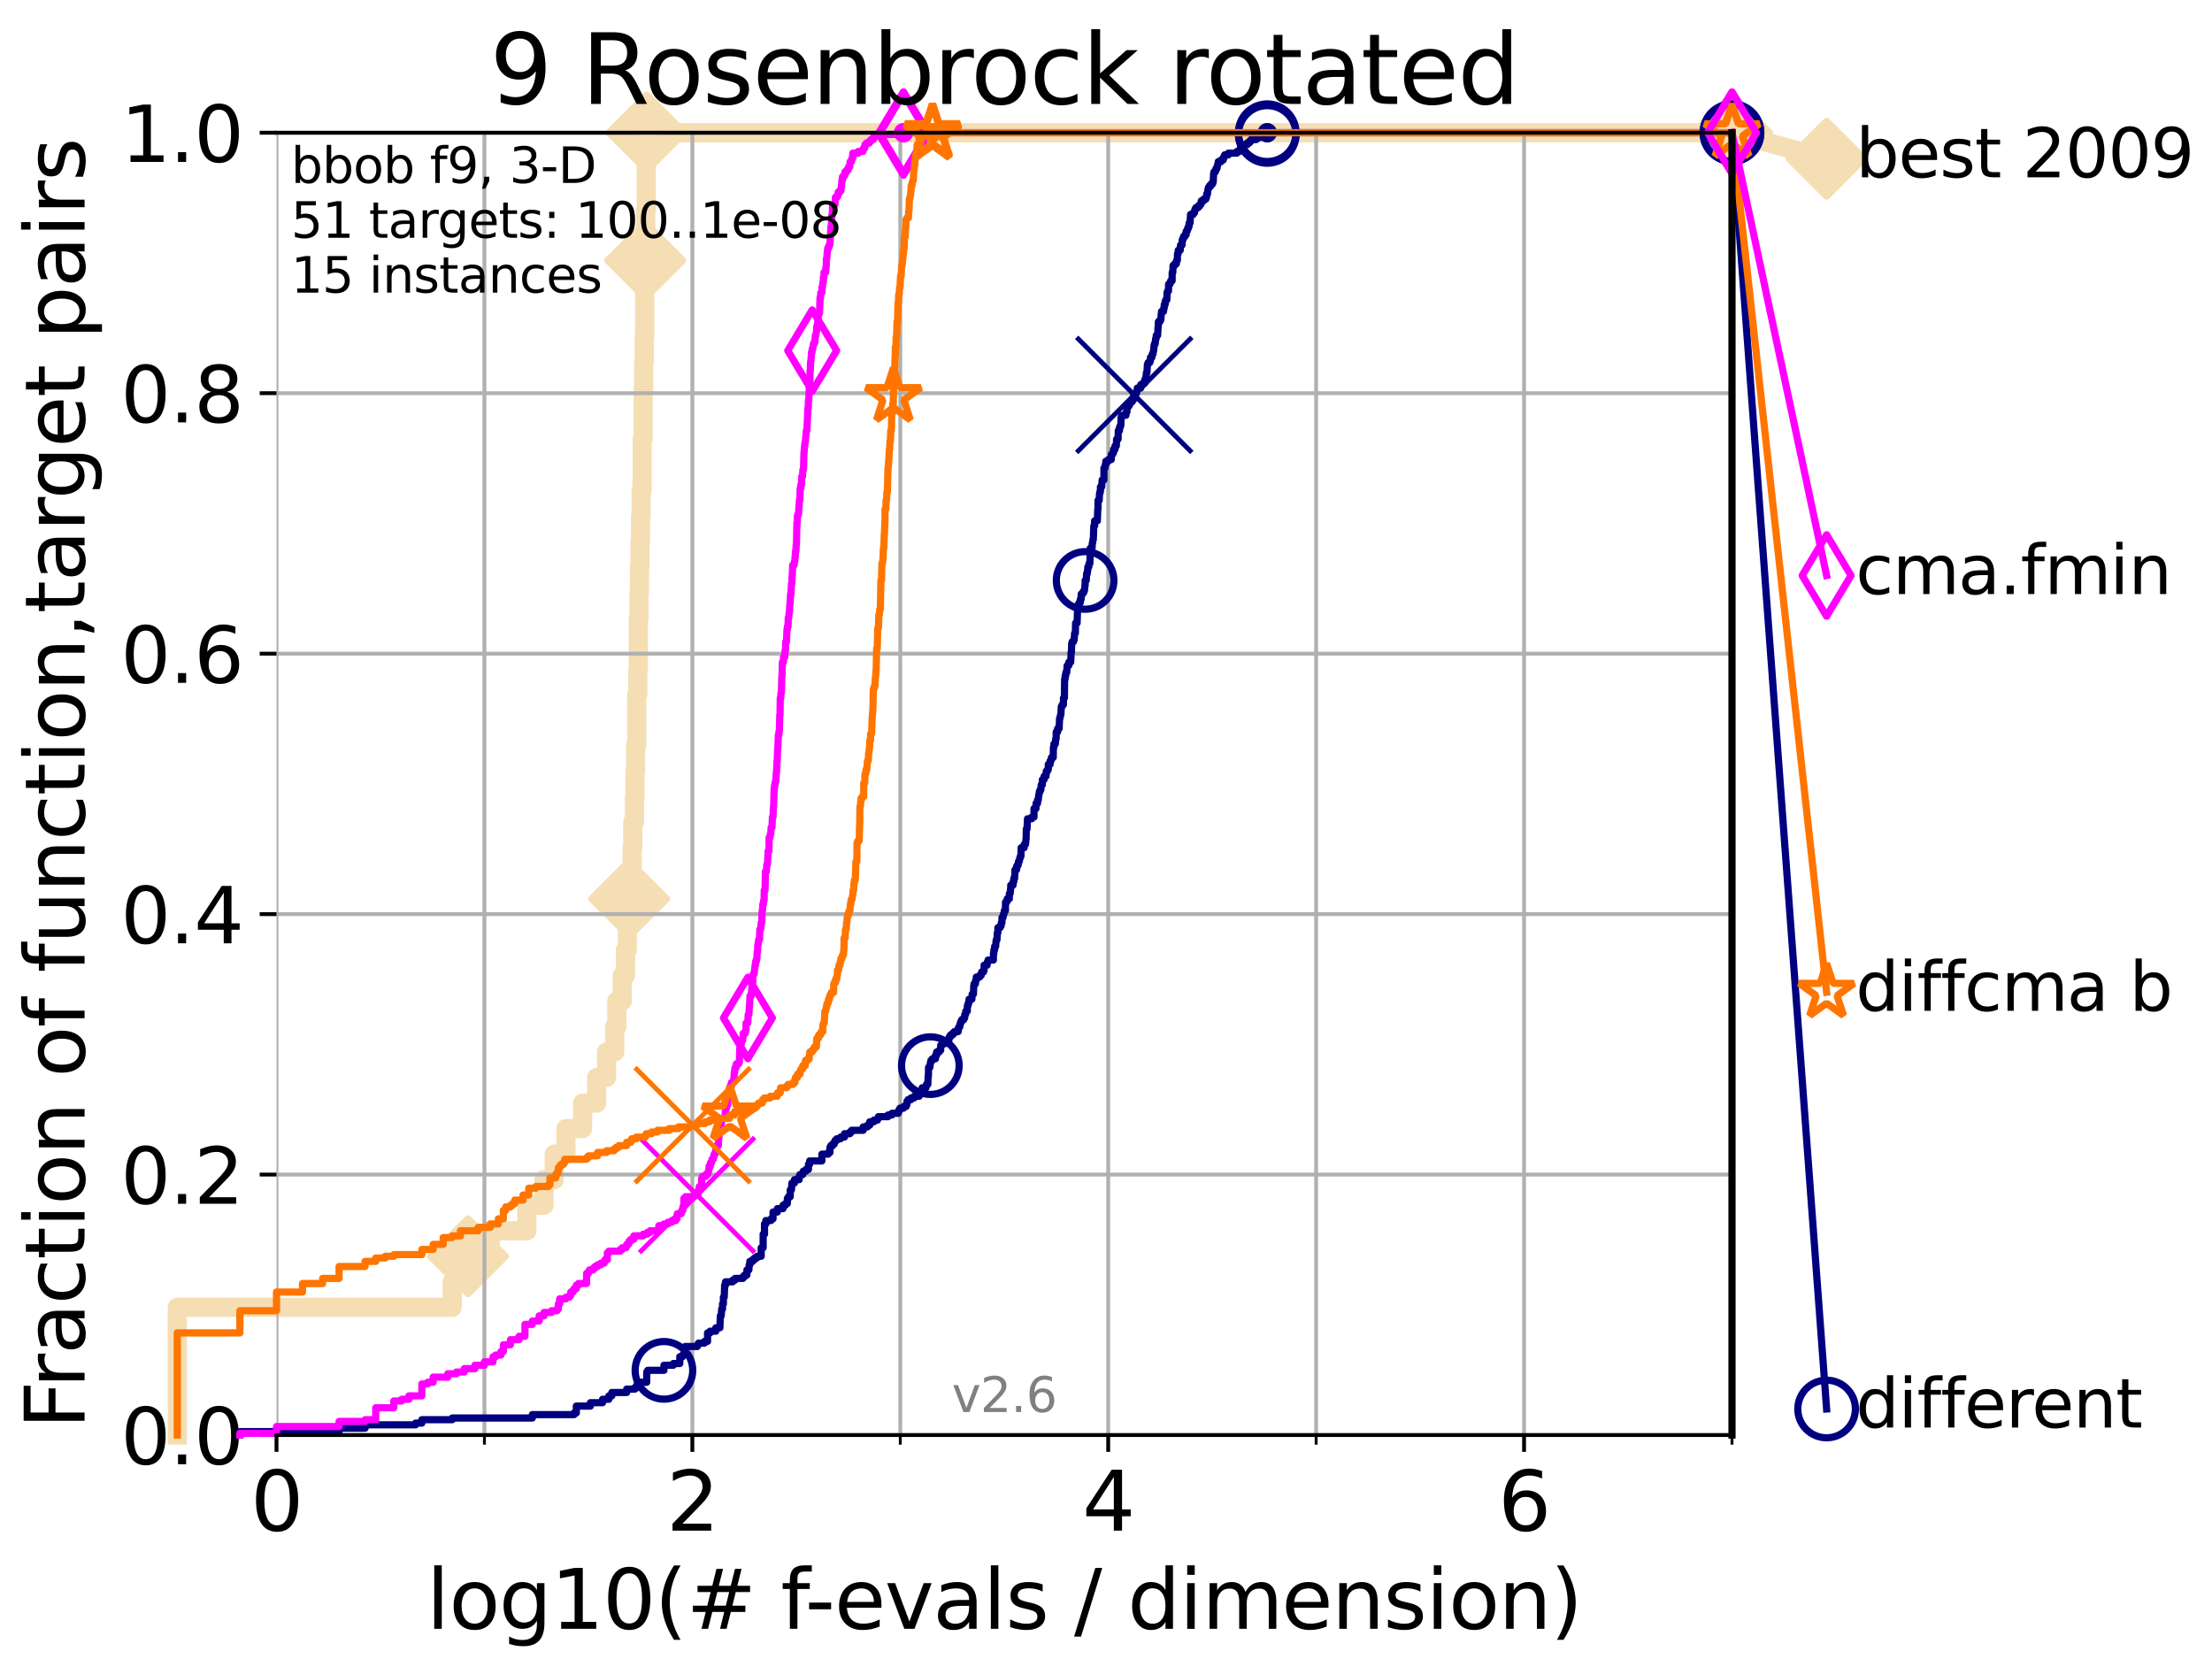 <?xml version="1.0" encoding="utf-8" standalone="no"?>
<!DOCTYPE svg PUBLIC "-//W3C//DTD SVG 1.1//EN"
  "http://www.w3.org/Graphics/SVG/1.1/DTD/svg11.dtd">
<svg height="345.6pt" version="1.1" viewBox="0 0 460.8 345.6" width="460.8pt" xmlns="http://www.w3.org/2000/svg" xmlns:xlink="http://www.w3.org/1999/xlink">
 <defs>
  <style type="text/css">*{stroke-linecap:butt;stroke-linejoin:round;}</style>
 </defs>
 <g id="figure_1">
  <g id="patch_1">
   <path d="M 0 345.6 
L 460.8 345.6 
L 460.8 0 
L 0 0 
z
" style="fill:#ffffff;"/>
  </g>
  <g id="axes_1">
   <g id="patch_2">
    <path d="M 57.6 298.944 
L 360.806 298.944 
L 360.806 27.648 
L 57.6 27.648 
z
" style="fill:#ffffff;"/>
   </g>
   <g id="line2d_1">
    <path d="M 36.933 298.944 
L 36.933 272.346 
L 94.206 272.346 
L 94.206 267.027 
L 97.485 267.027 
L 97.485 261.707 
L 102.129 261.707 
L 102.129 256.388 
L 109.757 256.388 
L 109.757 251.068 
L 113.317 251.068 
L 113.317 245.749 
L 115.46 245.749 
L 115.46 240.429 
L 117.9 240.429 
L 117.9 235.11 
L 121.372 235.11 
L 121.372 229.79 
L 124.302 229.79 
L 124.302 224.471 
L 126.356 224.471 
L 126.356 219.151 
L 128.06 219.151 
L 128.06 213.832 
L 128.499 213.832 
L 128.499 208.512 
L 129.623 208.512 
L 129.623 203.192 
L 130.292 203.192 
L 130.292 197.873 
L 130.683 197.873 
L 130.683 192.553 
L 131.065 192.553 
L 131.065 187.234 
L 131.44 187.234 
L 131.44 181.914 
L 131.686 181.914 
L 131.686 176.595 
L 131.808 176.595 
L 131.808 171.275 
L 132.169 171.275 
L 132.169 165.956 
L 132.287 165.956 
L 132.287 160.636 
L 132.405 160.636 
L 132.405 155.317 
L 132.639 155.317 
L 132.639 144.678 
L 132.87 144.678 
L 132.87 139.358 
L 132.984 139.358 
L 132.984 128.719 
L 133.098 128.719 
L 133.098 123.4 
L 133.211 123.4 
L 133.211 118.08 
L 133.323 118.08 
L 133.323 112.76 
L 133.435 112.76 
L 133.435 107.441 
L 133.546 107.441 
L 133.546 102.121 
L 133.766 102.121 
L 133.766 91.482 
L 133.983 91.482 
L 133.983 80.843 
L 134.091 80.843 
L 134.091 75.524 
L 134.198 75.524 
L 134.198 70.204 
L 134.305 70.204 
L 134.305 59.565 
L 134.411 59.565 
L 134.411 54.246 
L 134.516 54.246 
L 134.516 43.607 
L 134.621 43.607 
L 134.621 32.968 
L 134.725 32.968 
L 134.725 27.648 
L 360.806 27.648 
" style="fill:none;stroke:#f5deb3;stroke-linecap:square;stroke-width:4;"/>
   </g>
   <g id="line2d_2">
    <defs>
     <path d="M -0 7.778 
L 7.778 0 
L 0 -7.778 
L -7.778 -0 
z
" id="m27050db284" style="stroke:#f5deb3;stroke-linejoin:miter;stroke-width:1.5;"/>
    </defs>
    <g>
     <use style="fill:#f5deb3;stroke:#f5deb3;stroke-linejoin:miter;stroke-width:1.5;" x="97.485" xlink:href="#m27050db284" y="261.707"/>
     <use style="fill:#f5deb3;stroke:#f5deb3;stroke-linejoin:miter;stroke-width:1.5;" x="131.065" xlink:href="#m27050db284" y="187.234"/>
     <use style="fill:#f5deb3;stroke:#f5deb3;stroke-linejoin:miter;stroke-width:1.5;" x="134.411" xlink:href="#m27050db284" y="54.246"/>
     <use style="fill:#f5deb3;stroke:#f5deb3;stroke-linejoin:miter;stroke-width:1.5;" x="134.725" xlink:href="#m27050db284" y="27.648"/>
     <use style="fill:#f5deb3;stroke:#f5deb3;stroke-linejoin:miter;stroke-width:1.5;" x="134.725" xlink:href="#m27050db284" y="27.648"/>
     <use style="fill:#f5deb3;stroke:#f5deb3;stroke-linejoin:miter;stroke-width:1.5;" x="360.806" xlink:href="#m27050db284" y="27.648"/>
    </g>
   </g>
   <g id="line2d_3">
    <path style="fill:none;stroke:#f5deb3;stroke-linecap:square;stroke-width:4;"/>
    <g/>
   </g>
   <g id="line2d_4">
    <path d="M 360.806 27.648 
L 380.515 33.074 
" style="fill:none;stroke:#f5deb3;stroke-linecap:square;stroke-width:4;"/>
    <g>
     <use style="fill:#f5deb3;stroke:#f5deb3;stroke-linejoin:miter;stroke-width:1.5;" x="360.806" xlink:href="#m27050db284" y="27.648"/>
     <use style="fill:#f5deb3;stroke:#f5deb3;stroke-linejoin:miter;stroke-width:1.5;" x="380.515" xlink:href="#m27050db284" y="33.074"/>
    </g>
   </g>
   <g id="matplotlib.axis_1">
    <g id="xtick_1">
     <g id="line2d_5">
      <path clip-path="url(#p0eed2ced4c)" d="M 57.6 298.944 
L 57.6 27.648 
" style="fill:none;stroke:#b0b0b0;stroke-linecap:square;stroke-width:0.8;"/>
     </g>
     <g id="line2d_6">
      <defs>
       <path d="M 0 0 
L 0 3.5 
" id="m4b1037e6c7" style="stroke:#000000;stroke-width:0.8;"/>
      </defs>
      <g>
       <use style="stroke:#000000;stroke-width:0.8;" x="57.6" xlink:href="#m4b1037e6c7" y="298.944"/>
      </g>
     </g>
     <g id="text_1">
      <!-- 0 -->
      <g transform="translate(52.192 318.861)scale(0.17 -0.17)">
       <defs>
        <path d="M 2034 4250 
Q 1547 4250 1301 3770 
Q 1056 3291 1056 2328 
Q 1056 1369 1301 889 
Q 1547 409 2034 409 
Q 2525 409 2770 889 
Q 3016 1369 3016 2328 
Q 3016 3291 2770 3770 
Q 2525 4250 2034 4250 
z
M 2034 4750 
Q 2819 4750 3233 4129 
Q 3647 3509 3647 2328 
Q 3647 1150 3233 529 
Q 2819 -91 2034 -91 
Q 1250 -91 836 529 
Q 422 1150 422 2328 
Q 422 3509 836 4129 
Q 1250 4750 2034 4750 
z
" id="DejaVuSans-30" transform="scale(0.016)"/>
       </defs>
       <use xlink:href="#DejaVuSans-30"/>
      </g>
     </g>
    </g>
    <g id="xtick_2">
     <g id="line2d_7">
      <path clip-path="url(#p0eed2ced4c)" d="M 144.23 298.944 
L 144.23 27.648 
" style="fill:none;stroke:#b0b0b0;stroke-linecap:square;stroke-width:0.8;"/>
     </g>
     <g id="line2d_8">
      <g>
       <use style="stroke:#000000;stroke-width:0.8;" x="144.23" xlink:href="#m4b1037e6c7" y="298.944"/>
      </g>
     </g>
     <g id="text_2">
      <!-- 2 -->
      <g transform="translate(138.822 318.861)scale(0.17 -0.17)">
       <defs>
        <path d="M 1228 531 
L 3431 531 
L 3431 0 
L 469 0 
L 469 531 
Q 828 903 1448 1529 
Q 2069 2156 2228 2338 
Q 2531 2678 2651 2914 
Q 2772 3150 2772 3378 
Q 2772 3750 2511 3984 
Q 2250 4219 1831 4219 
Q 1534 4219 1204 4116 
Q 875 4013 500 3803 
L 500 4441 
Q 881 4594 1212 4672 
Q 1544 4750 1819 4750 
Q 2544 4750 2975 4387 
Q 3406 4025 3406 3419 
Q 3406 3131 3298 2873 
Q 3191 2616 2906 2266 
Q 2828 2175 2409 1742 
Q 1991 1309 1228 531 
z
" id="DejaVuSans-32" transform="scale(0.016)"/>
       </defs>
       <use xlink:href="#DejaVuSans-32"/>
      </g>
     </g>
    </g>
    <g id="xtick_3">
     <g id="line2d_9">
      <path clip-path="url(#p0eed2ced4c)" d="M 230.861 298.944 
L 230.861 27.648 
" style="fill:none;stroke:#b0b0b0;stroke-linecap:square;stroke-width:0.8;"/>
     </g>
     <g id="line2d_10">
      <g>
       <use style="stroke:#000000;stroke-width:0.8;" x="230.861" xlink:href="#m4b1037e6c7" y="298.944"/>
      </g>
     </g>
     <g id="text_3">
      <!-- 4 -->
      <g transform="translate(225.453 318.861)scale(0.17 -0.17)">
       <defs>
        <path d="M 2419 4116 
L 825 1625 
L 2419 1625 
L 2419 4116 
z
M 2253 4666 
L 3047 4666 
L 3047 1625 
L 3713 1625 
L 3713 1100 
L 3047 1100 
L 3047 0 
L 2419 0 
L 2419 1100 
L 313 1100 
L 313 1709 
L 2253 4666 
z
" id="DejaVuSans-34" transform="scale(0.016)"/>
       </defs>
       <use xlink:href="#DejaVuSans-34"/>
      </g>
     </g>
    </g>
    <g id="xtick_4">
     <g id="line2d_11">
      <path clip-path="url(#p0eed2ced4c)" d="M 317.491 298.944 
L 317.491 27.648 
" style="fill:none;stroke:#b0b0b0;stroke-linecap:square;stroke-width:0.8;"/>
     </g>
     <g id="line2d_12">
      <g>
       <use style="stroke:#000000;stroke-width:0.8;" x="317.491" xlink:href="#m4b1037e6c7" y="298.944"/>
      </g>
     </g>
     <g id="text_4">
      <!-- 6 -->
      <g transform="translate(312.083 318.861)scale(0.17 -0.17)">
       <defs>
        <path d="M 2113 2584 
Q 1688 2584 1439 2293 
Q 1191 2003 1191 1497 
Q 1191 994 1439 701 
Q 1688 409 2113 409 
Q 2538 409 2786 701 
Q 3034 994 3034 1497 
Q 3034 2003 2786 2293 
Q 2538 2584 2113 2584 
z
M 3366 4563 
L 3366 3988 
Q 3128 4100 2886 4159 
Q 2644 4219 2406 4219 
Q 1781 4219 1451 3797 
Q 1122 3375 1075 2522 
Q 1259 2794 1537 2939 
Q 1816 3084 2150 3084 
Q 2853 3084 3261 2657 
Q 3669 2231 3669 1497 
Q 3669 778 3244 343 
Q 2819 -91 2113 -91 
Q 1303 -91 875 529 
Q 447 1150 447 2328 
Q 447 3434 972 4092 
Q 1497 4750 2381 4750 
Q 2619 4750 2861 4703 
Q 3103 4656 3366 4563 
z
" id="DejaVuSans-36" transform="scale(0.016)"/>
       </defs>
       <use xlink:href="#DejaVuSans-36"/>
      </g>
     </g>
    </g>
    <g id="xtick_5">
     <g id="line2d_13">
      <path clip-path="url(#p0eed2ced4c)" d="M 100.915 298.944 
L 100.915 27.648 
" style="fill:none;stroke:#b0b0b0;stroke-linecap:square;stroke-width:0.8;"/>
     </g>
     <g id="line2d_14">
      <defs>
       <path d="M 0 0 
L 0 2 
" id="md6614b8529" style="stroke:#000000;stroke-width:0.6;"/>
      </defs>
      <g>
       <use style="stroke:#000000;stroke-width:0.6;" x="100.915" xlink:href="#md6614b8529" y="298.944"/>
      </g>
     </g>
    </g>
    <g id="xtick_6">
     <g id="line2d_15">
      <path clip-path="url(#p0eed2ced4c)" d="M 187.546 298.944 
L 187.546 27.648 
" style="fill:none;stroke:#b0b0b0;stroke-linecap:square;stroke-width:0.8;"/>
     </g>
     <g id="line2d_16">
      <g>
       <use style="stroke:#000000;stroke-width:0.6;" x="187.546" xlink:href="#md6614b8529" y="298.944"/>
      </g>
     </g>
    </g>
    <g id="xtick_7">
     <g id="line2d_17">
      <path clip-path="url(#p0eed2ced4c)" d="M 274.176 298.944 
L 274.176 27.648 
" style="fill:none;stroke:#b0b0b0;stroke-linecap:square;stroke-width:0.8;"/>
     </g>
     <g id="line2d_18">
      <g>
       <use style="stroke:#000000;stroke-width:0.6;" x="274.176" xlink:href="#md6614b8529" y="298.944"/>
      </g>
     </g>
    </g>
    <g id="xtick_8">
     <g id="line2d_19">
      <path clip-path="url(#p0eed2ced4c)" d="M 360.806 298.944 
L 360.806 27.648 
" style="fill:none;stroke:#b0b0b0;stroke-linecap:square;stroke-width:0.8;"/>
     </g>
     <g id="line2d_20">
      <g>
       <use style="stroke:#000000;stroke-width:0.6;" x="360.806" xlink:href="#md6614b8529" y="298.944"/>
      </g>
     </g>
    </g>
    <g id="text_5">
     <!-- log10(# f-evals / dimension) -->
     <g transform="translate(88.823 339.314)scale(0.17 -0.17)">
      <defs>
       <path d="M 603 4863 
L 1178 4863 
L 1178 0 
L 603 0 
L 603 4863 
z
" id="DejaVuSans-6c" transform="scale(0.016)"/>
       <path d="M 1959 3097 
Q 1497 3097 1228 2736 
Q 959 2375 959 1747 
Q 959 1119 1226 758 
Q 1494 397 1959 397 
Q 2419 397 2687 759 
Q 2956 1122 2956 1747 
Q 2956 2369 2687 2733 
Q 2419 3097 1959 3097 
z
M 1959 3584 
Q 2709 3584 3137 3096 
Q 3566 2609 3566 1747 
Q 3566 888 3137 398 
Q 2709 -91 1959 -91 
Q 1206 -91 779 398 
Q 353 888 353 1747 
Q 353 2609 779 3096 
Q 1206 3584 1959 3584 
z
" id="DejaVuSans-6f" transform="scale(0.016)"/>
       <path d="M 2906 1791 
Q 2906 2416 2648 2759 
Q 2391 3103 1925 3103 
Q 1463 3103 1205 2759 
Q 947 2416 947 1791 
Q 947 1169 1205 825 
Q 1463 481 1925 481 
Q 2391 481 2648 825 
Q 2906 1169 2906 1791 
z
M 3481 434 
Q 3481 -459 3084 -895 
Q 2688 -1331 1869 -1331 
Q 1566 -1331 1297 -1286 
Q 1028 -1241 775 -1147 
L 775 -588 
Q 1028 -725 1275 -790 
Q 1522 -856 1778 -856 
Q 2344 -856 2625 -561 
Q 2906 -266 2906 331 
L 2906 616 
Q 2728 306 2450 153 
Q 2172 0 1784 0 
Q 1141 0 747 490 
Q 353 981 353 1791 
Q 353 2603 747 3093 
Q 1141 3584 1784 3584 
Q 2172 3584 2450 3431 
Q 2728 3278 2906 2969 
L 2906 3500 
L 3481 3500 
L 3481 434 
z
" id="DejaVuSans-67" transform="scale(0.016)"/>
       <path d="M 794 531 
L 1825 531 
L 1825 4091 
L 703 3866 
L 703 4441 
L 1819 4666 
L 2450 4666 
L 2450 531 
L 3481 531 
L 3481 0 
L 794 0 
L 794 531 
z
" id="DejaVuSans-31" transform="scale(0.016)"/>
       <path d="M 1984 4856 
Q 1566 4138 1362 3434 
Q 1159 2731 1159 2009 
Q 1159 1288 1364 580 
Q 1569 -128 1984 -844 
L 1484 -844 
Q 1016 -109 783 600 
Q 550 1309 550 2009 
Q 550 2706 781 3412 
Q 1013 4119 1484 4856 
L 1984 4856 
z
" id="DejaVuSans-28" transform="scale(0.016)"/>
       <path d="M 3272 2816 
L 2363 2816 
L 2100 1772 
L 3016 1772 
L 3272 2816 
z
M 2803 4594 
L 2478 3297 
L 3391 3297 
L 3719 4594 
L 4219 4594 
L 3897 3297 
L 4872 3297 
L 4872 2816 
L 3775 2816 
L 3519 1772 
L 4513 1772 
L 4513 1294 
L 3397 1294 
L 3072 0 
L 2572 0 
L 2894 1294 
L 1978 1294 
L 1656 0 
L 1153 0 
L 1478 1294 
L 494 1294 
L 494 1772 
L 1594 1772 
L 1856 2816 
L 850 2816 
L 850 3297 
L 1978 3297 
L 2297 4594 
L 2803 4594 
z
" id="DejaVuSans-23" transform="scale(0.016)"/>
       <path id="DejaVuSans-20" transform="scale(0.016)"/>
       <path d="M 2375 4863 
L 2375 4384 
L 1825 4384 
Q 1516 4384 1395 4259 
Q 1275 4134 1275 3809 
L 1275 3500 
L 2222 3500 
L 2222 3053 
L 1275 3053 
L 1275 0 
L 697 0 
L 697 3053 
L 147 3053 
L 147 3500 
L 697 3500 
L 697 3744 
Q 697 4328 969 4595 
Q 1241 4863 1831 4863 
L 2375 4863 
z
" id="DejaVuSans-66" transform="scale(0.016)"/>
       <path d="M 313 2009 
L 1997 2009 
L 1997 1497 
L 313 1497 
L 313 2009 
z
" id="DejaVuSans-2d" transform="scale(0.016)"/>
       <path d="M 3597 1894 
L 3597 1613 
L 953 1613 
Q 991 1019 1311 708 
Q 1631 397 2203 397 
Q 2534 397 2845 478 
Q 3156 559 3463 722 
L 3463 178 
Q 3153 47 2828 -22 
Q 2503 -91 2169 -91 
Q 1331 -91 842 396 
Q 353 884 353 1716 
Q 353 2575 817 3079 
Q 1281 3584 2069 3584 
Q 2775 3584 3186 3129 
Q 3597 2675 3597 1894 
z
M 3022 2063 
Q 3016 2534 2758 2815 
Q 2500 3097 2075 3097 
Q 1594 3097 1305 2825 
Q 1016 2553 972 2059 
L 3022 2063 
z
" id="DejaVuSans-65" transform="scale(0.016)"/>
       <path d="M 191 3500 
L 800 3500 
L 1894 563 
L 2988 3500 
L 3597 3500 
L 2284 0 
L 1503 0 
L 191 3500 
z
" id="DejaVuSans-76" transform="scale(0.016)"/>
       <path d="M 2194 1759 
Q 1497 1759 1228 1600 
Q 959 1441 959 1056 
Q 959 750 1161 570 
Q 1363 391 1709 391 
Q 2188 391 2477 730 
Q 2766 1069 2766 1631 
L 2766 1759 
L 2194 1759 
z
M 3341 1997 
L 3341 0 
L 2766 0 
L 2766 531 
Q 2569 213 2275 61 
Q 1981 -91 1556 -91 
Q 1019 -91 701 211 
Q 384 513 384 1019 
Q 384 1609 779 1909 
Q 1175 2209 1959 2209 
L 2766 2209 
L 2766 2266 
Q 2766 2663 2505 2880 
Q 2244 3097 1772 3097 
Q 1472 3097 1187 3025 
Q 903 2953 641 2809 
L 641 3341 
Q 956 3463 1253 3523 
Q 1550 3584 1831 3584 
Q 2591 3584 2966 3190 
Q 3341 2797 3341 1997 
z
" id="DejaVuSans-61" transform="scale(0.016)"/>
       <path d="M 2834 3397 
L 2834 2853 
Q 2591 2978 2328 3040 
Q 2066 3103 1784 3103 
Q 1356 3103 1142 2972 
Q 928 2841 928 2578 
Q 928 2378 1081 2264 
Q 1234 2150 1697 2047 
L 1894 2003 
Q 2506 1872 2764 1633 
Q 3022 1394 3022 966 
Q 3022 478 2636 193 
Q 2250 -91 1575 -91 
Q 1294 -91 989 -36 
Q 684 19 347 128 
L 347 722 
Q 666 556 975 473 
Q 1284 391 1588 391 
Q 1994 391 2212 530 
Q 2431 669 2431 922 
Q 2431 1156 2273 1281 
Q 2116 1406 1581 1522 
L 1381 1569 
Q 847 1681 609 1914 
Q 372 2147 372 2553 
Q 372 3047 722 3315 
Q 1072 3584 1716 3584 
Q 2034 3584 2315 3537 
Q 2597 3491 2834 3397 
z
" id="DejaVuSans-73" transform="scale(0.016)"/>
       <path d="M 1625 4666 
L 2156 4666 
L 531 -594 
L 0 -594 
L 1625 4666 
z
" id="DejaVuSans-2f" transform="scale(0.016)"/>
       <path d="M 2906 2969 
L 2906 4863 
L 3481 4863 
L 3481 0 
L 2906 0 
L 2906 525 
Q 2725 213 2448 61 
Q 2172 -91 1784 -91 
Q 1150 -91 751 415 
Q 353 922 353 1747 
Q 353 2572 751 3078 
Q 1150 3584 1784 3584 
Q 2172 3584 2448 3432 
Q 2725 3281 2906 2969 
z
M 947 1747 
Q 947 1113 1208 752 
Q 1469 391 1925 391 
Q 2381 391 2643 752 
Q 2906 1113 2906 1747 
Q 2906 2381 2643 2742 
Q 2381 3103 1925 3103 
Q 1469 3103 1208 2742 
Q 947 2381 947 1747 
z
" id="DejaVuSans-64" transform="scale(0.016)"/>
       <path d="M 603 3500 
L 1178 3500 
L 1178 0 
L 603 0 
L 603 3500 
z
M 603 4863 
L 1178 4863 
L 1178 4134 
L 603 4134 
L 603 4863 
z
" id="DejaVuSans-69" transform="scale(0.016)"/>
       <path d="M 3328 2828 
Q 3544 3216 3844 3400 
Q 4144 3584 4550 3584 
Q 5097 3584 5394 3201 
Q 5691 2819 5691 2113 
L 5691 0 
L 5113 0 
L 5113 2094 
Q 5113 2597 4934 2840 
Q 4756 3084 4391 3084 
Q 3944 3084 3684 2787 
Q 3425 2491 3425 1978 
L 3425 0 
L 2847 0 
L 2847 2094 
Q 2847 2600 2669 2842 
Q 2491 3084 2119 3084 
Q 1678 3084 1418 2786 
Q 1159 2488 1159 1978 
L 1159 0 
L 581 0 
L 581 3500 
L 1159 3500 
L 1159 2956 
Q 1356 3278 1631 3431 
Q 1906 3584 2284 3584 
Q 2666 3584 2933 3390 
Q 3200 3197 3328 2828 
z
" id="DejaVuSans-6d" transform="scale(0.016)"/>
       <path d="M 3513 2113 
L 3513 0 
L 2938 0 
L 2938 2094 
Q 2938 2591 2744 2837 
Q 2550 3084 2163 3084 
Q 1697 3084 1428 2787 
Q 1159 2491 1159 1978 
L 1159 0 
L 581 0 
L 581 3500 
L 1159 3500 
L 1159 2956 
Q 1366 3272 1645 3428 
Q 1925 3584 2291 3584 
Q 2894 3584 3203 3211 
Q 3513 2838 3513 2113 
z
" id="DejaVuSans-6e" transform="scale(0.016)"/>
       <path d="M 513 4856 
L 1013 4856 
Q 1481 4119 1714 3412 
Q 1947 2706 1947 2009 
Q 1947 1309 1714 600 
Q 1481 -109 1013 -844 
L 513 -844 
Q 928 -128 1133 580 
Q 1338 1288 1338 2009 
Q 1338 2731 1133 3434 
Q 928 4138 513 4856 
z
" id="DejaVuSans-29" transform="scale(0.016)"/>
      </defs>
      <use xlink:href="#DejaVuSans-6c"/>
      <use x="27.783" xlink:href="#DejaVuSans-6f"/>
      <use x="88.965" xlink:href="#DejaVuSans-67"/>
      <use x="152.441" xlink:href="#DejaVuSans-31"/>
      <use x="216.064" xlink:href="#DejaVuSans-30"/>
      <use x="279.688" xlink:href="#DejaVuSans-28"/>
      <use x="318.701" xlink:href="#DejaVuSans-23"/>
      <use x="402.49" xlink:href="#DejaVuSans-20"/>
      <use x="434.277" xlink:href="#DejaVuSans-66"/>
      <use x="463.982" xlink:href="#DejaVuSans-2d"/>
      <use x="500.066" xlink:href="#DejaVuSans-65"/>
      <use x="561.59" xlink:href="#DejaVuSans-76"/>
      <use x="620.77" xlink:href="#DejaVuSans-61"/>
      <use x="682.049" xlink:href="#DejaVuSans-6c"/>
      <use x="709.832" xlink:href="#DejaVuSans-73"/>
      <use x="761.932" xlink:href="#DejaVuSans-20"/>
      <use x="793.719" xlink:href="#DejaVuSans-2f"/>
      <use x="827.41" xlink:href="#DejaVuSans-20"/>
      <use x="859.197" xlink:href="#DejaVuSans-64"/>
      <use x="922.674" xlink:href="#DejaVuSans-69"/>
      <use x="950.457" xlink:href="#DejaVuSans-6d"/>
      <use x="1047.869" xlink:href="#DejaVuSans-65"/>
      <use x="1109.393" xlink:href="#DejaVuSans-6e"/>
      <use x="1172.771" xlink:href="#DejaVuSans-73"/>
      <use x="1224.871" xlink:href="#DejaVuSans-69"/>
      <use x="1252.654" xlink:href="#DejaVuSans-6f"/>
      <use x="1313.836" xlink:href="#DejaVuSans-6e"/>
      <use x="1377.215" xlink:href="#DejaVuSans-29"/>
     </g>
    </g>
   </g>
   <g id="matplotlib.axis_2">
    <g id="ytick_1">
     <g id="line2d_21">
      <path clip-path="url(#p0eed2ced4c)" d="M 57.6 298.944 
L 360.806 298.944 
" style="fill:none;stroke:#b0b0b0;stroke-linecap:square;stroke-width:0.8;"/>
     </g>
     <g id="line2d_22">
      <defs>
       <path d="M 0 0 
L -3.5 0 
" id="m3e03fac539" style="stroke:#000000;stroke-width:0.8;"/>
      </defs>
      <g>
       <use style="stroke:#000000;stroke-width:0.8;" x="57.6" xlink:href="#m3e03fac539" y="298.944"/>
      </g>
     </g>
     <g id="text_6">
      <!-- 0.0 -->
      <g transform="translate(25.155 305.023)scale(0.16 -0.16)">
       <defs>
        <path d="M 684 794 
L 1344 794 
L 1344 0 
L 684 0 
L 684 794 
z
" id="DejaVuSans-2e" transform="scale(0.016)"/>
       </defs>
       <use xlink:href="#DejaVuSans-30"/>
       <use x="63.623" xlink:href="#DejaVuSans-2e"/>
       <use x="95.41" xlink:href="#DejaVuSans-30"/>
      </g>
     </g>
    </g>
    <g id="ytick_2">
     <g id="line2d_23">
      <path clip-path="url(#p0eed2ced4c)" d="M 57.6 244.685 
L 360.806 244.685 
" style="fill:none;stroke:#b0b0b0;stroke-linecap:square;stroke-width:0.8;"/>
     </g>
     <g id="line2d_24">
      <g>
       <use style="stroke:#000000;stroke-width:0.8;" x="57.6" xlink:href="#m3e03fac539" y="244.685"/>
      </g>
     </g>
     <g id="text_7">
      <!-- 0.2 -->
      <g transform="translate(25.155 250.764)scale(0.16 -0.16)">
       <use xlink:href="#DejaVuSans-30"/>
       <use x="63.623" xlink:href="#DejaVuSans-2e"/>
       <use x="95.41" xlink:href="#DejaVuSans-32"/>
      </g>
     </g>
    </g>
    <g id="ytick_3">
     <g id="line2d_25">
      <path clip-path="url(#p0eed2ced4c)" d="M 57.6 190.426 
L 360.806 190.426 
" style="fill:none;stroke:#b0b0b0;stroke-linecap:square;stroke-width:0.8;"/>
     </g>
     <g id="line2d_26">
      <g>
       <use style="stroke:#000000;stroke-width:0.8;" x="57.6" xlink:href="#m3e03fac539" y="190.426"/>
      </g>
     </g>
     <g id="text_8">
      <!-- 0.4 -->
      <g transform="translate(25.155 196.504)scale(0.16 -0.16)">
       <use xlink:href="#DejaVuSans-30"/>
       <use x="63.623" xlink:href="#DejaVuSans-2e"/>
       <use x="95.41" xlink:href="#DejaVuSans-34"/>
      </g>
     </g>
    </g>
    <g id="ytick_4">
     <g id="line2d_27">
      <path clip-path="url(#p0eed2ced4c)" d="M 57.6 136.166 
L 360.806 136.166 
" style="fill:none;stroke:#b0b0b0;stroke-linecap:square;stroke-width:0.8;"/>
     </g>
     <g id="line2d_28">
      <g>
       <use style="stroke:#000000;stroke-width:0.8;" x="57.6" xlink:href="#m3e03fac539" y="136.166"/>
      </g>
     </g>
     <g id="text_9">
      <!-- 0.6 -->
      <g transform="translate(25.155 142.245)scale(0.16 -0.16)">
       <use xlink:href="#DejaVuSans-30"/>
       <use x="63.623" xlink:href="#DejaVuSans-2e"/>
       <use x="95.41" xlink:href="#DejaVuSans-36"/>
      </g>
     </g>
    </g>
    <g id="ytick_5">
     <g id="line2d_29">
      <path clip-path="url(#p0eed2ced4c)" d="M 57.6 81.907 
L 360.806 81.907 
" style="fill:none;stroke:#b0b0b0;stroke-linecap:square;stroke-width:0.8;"/>
     </g>
     <g id="line2d_30">
      <g>
       <use style="stroke:#000000;stroke-width:0.8;" x="57.6" xlink:href="#m3e03fac539" y="81.907"/>
      </g>
     </g>
     <g id="text_10">
      <!-- 0.8 -->
      <g transform="translate(25.155 87.986)scale(0.16 -0.16)">
       <defs>
        <path d="M 2034 2216 
Q 1584 2216 1326 1975 
Q 1069 1734 1069 1313 
Q 1069 891 1326 650 
Q 1584 409 2034 409 
Q 2484 409 2743 651 
Q 3003 894 3003 1313 
Q 3003 1734 2745 1975 
Q 2488 2216 2034 2216 
z
M 1403 2484 
Q 997 2584 770 2862 
Q 544 3141 544 3541 
Q 544 4100 942 4425 
Q 1341 4750 2034 4750 
Q 2731 4750 3128 4425 
Q 3525 4100 3525 3541 
Q 3525 3141 3298 2862 
Q 3072 2584 2669 2484 
Q 3125 2378 3379 2068 
Q 3634 1759 3634 1313 
Q 3634 634 3220 271 
Q 2806 -91 2034 -91 
Q 1263 -91 848 271 
Q 434 634 434 1313 
Q 434 1759 690 2068 
Q 947 2378 1403 2484 
z
M 1172 3481 
Q 1172 3119 1398 2916 
Q 1625 2713 2034 2713 
Q 2441 2713 2670 2916 
Q 2900 3119 2900 3481 
Q 2900 3844 2670 4047 
Q 2441 4250 2034 4250 
Q 1625 4250 1398 4047 
Q 1172 3844 1172 3481 
z
" id="DejaVuSans-38" transform="scale(0.016)"/>
       </defs>
       <use xlink:href="#DejaVuSans-30"/>
       <use x="63.623" xlink:href="#DejaVuSans-2e"/>
       <use x="95.41" xlink:href="#DejaVuSans-38"/>
      </g>
     </g>
    </g>
    <g id="ytick_6">
     <g id="line2d_31">
      <path clip-path="url(#p0eed2ced4c)" d="M 57.6 27.648 
L 360.806 27.648 
" style="fill:none;stroke:#b0b0b0;stroke-linecap:square;stroke-width:0.8;"/>
     </g>
     <g id="line2d_32">
      <g>
       <use style="stroke:#000000;stroke-width:0.8;" x="57.6" xlink:href="#m3e03fac539" y="27.648"/>
      </g>
     </g>
     <g id="text_11">
      <!-- 1.0 -->
      <g transform="translate(25.155 33.727)scale(0.16 -0.16)">
       <use xlink:href="#DejaVuSans-31"/>
       <use x="63.623" xlink:href="#DejaVuSans-2e"/>
       <use x="95.41" xlink:href="#DejaVuSans-30"/>
      </g>
     </g>
    </g>
    <g id="text_12">
     <!-- Fraction of function,target pairs -->
     <g transform="translate(17.62 297.681)rotate(-90)scale(0.17 -0.17)">
      <defs>
       <path d="M 628 4666 
L 3309 4666 
L 3309 4134 
L 1259 4134 
L 1259 2759 
L 3109 2759 
L 3109 2228 
L 1259 2228 
L 1259 0 
L 628 0 
L 628 4666 
z
" id="DejaVuSans-46" transform="scale(0.016)"/>
       <path d="M 2631 2963 
Q 2534 3019 2420 3045 
Q 2306 3072 2169 3072 
Q 1681 3072 1420 2755 
Q 1159 2438 1159 1844 
L 1159 0 
L 581 0 
L 581 3500 
L 1159 3500 
L 1159 2956 
Q 1341 3275 1631 3429 
Q 1922 3584 2338 3584 
Q 2397 3584 2469 3576 
Q 2541 3569 2628 3553 
L 2631 2963 
z
" id="DejaVuSans-72" transform="scale(0.016)"/>
       <path d="M 3122 3366 
L 3122 2828 
Q 2878 2963 2633 3030 
Q 2388 3097 2138 3097 
Q 1578 3097 1268 2742 
Q 959 2388 959 1747 
Q 959 1106 1268 751 
Q 1578 397 2138 397 
Q 2388 397 2633 464 
Q 2878 531 3122 666 
L 3122 134 
Q 2881 22 2623 -34 
Q 2366 -91 2075 -91 
Q 1284 -91 818 406 
Q 353 903 353 1747 
Q 353 2603 823 3093 
Q 1294 3584 2113 3584 
Q 2378 3584 2631 3529 
Q 2884 3475 3122 3366 
z
" id="DejaVuSans-63" transform="scale(0.016)"/>
       <path d="M 1172 4494 
L 1172 3500 
L 2356 3500 
L 2356 3053 
L 1172 3053 
L 1172 1153 
Q 1172 725 1289 603 
Q 1406 481 1766 481 
L 2356 481 
L 2356 0 
L 1766 0 
Q 1100 0 847 248 
Q 594 497 594 1153 
L 594 3053 
L 172 3053 
L 172 3500 
L 594 3500 
L 594 4494 
L 1172 4494 
z
" id="DejaVuSans-74" transform="scale(0.016)"/>
       <path d="M 544 1381 
L 544 3500 
L 1119 3500 
L 1119 1403 
Q 1119 906 1312 657 
Q 1506 409 1894 409 
Q 2359 409 2629 706 
Q 2900 1003 2900 1516 
L 2900 3500 
L 3475 3500 
L 3475 0 
L 2900 0 
L 2900 538 
Q 2691 219 2414 64 
Q 2138 -91 1772 -91 
Q 1169 -91 856 284 
Q 544 659 544 1381 
z
M 1991 3584 
L 1991 3584 
z
" id="DejaVuSans-75" transform="scale(0.016)"/>
       <path d="M 750 794 
L 1409 794 
L 1409 256 
L 897 -744 
L 494 -744 
L 750 256 
L 750 794 
z
" id="DejaVuSans-2c" transform="scale(0.016)"/>
       <path d="M 1159 525 
L 1159 -1331 
L 581 -1331 
L 581 3500 
L 1159 3500 
L 1159 2969 
Q 1341 3281 1617 3432 
Q 1894 3584 2278 3584 
Q 2916 3584 3314 3078 
Q 3713 2572 3713 1747 
Q 3713 922 3314 415 
Q 2916 -91 2278 -91 
Q 1894 -91 1617 61 
Q 1341 213 1159 525 
z
M 3116 1747 
Q 3116 2381 2855 2742 
Q 2594 3103 2138 3103 
Q 1681 3103 1420 2742 
Q 1159 2381 1159 1747 
Q 1159 1113 1420 752 
Q 1681 391 2138 391 
Q 2594 391 2855 752 
Q 3116 1113 3116 1747 
z
" id="DejaVuSans-70" transform="scale(0.016)"/>
      </defs>
      <use xlink:href="#DejaVuSans-46"/>
      <use x="50.27" xlink:href="#DejaVuSans-72"/>
      <use x="91.383" xlink:href="#DejaVuSans-61"/>
      <use x="152.662" xlink:href="#DejaVuSans-63"/>
      <use x="207.643" xlink:href="#DejaVuSans-74"/>
      <use x="246.852" xlink:href="#DejaVuSans-69"/>
      <use x="274.635" xlink:href="#DejaVuSans-6f"/>
      <use x="335.816" xlink:href="#DejaVuSans-6e"/>
      <use x="399.195" xlink:href="#DejaVuSans-20"/>
      <use x="430.982" xlink:href="#DejaVuSans-6f"/>
      <use x="492.164" xlink:href="#DejaVuSans-66"/>
      <use x="527.369" xlink:href="#DejaVuSans-20"/>
      <use x="559.156" xlink:href="#DejaVuSans-66"/>
      <use x="594.361" xlink:href="#DejaVuSans-75"/>
      <use x="657.74" xlink:href="#DejaVuSans-6e"/>
      <use x="721.119" xlink:href="#DejaVuSans-63"/>
      <use x="776.1" xlink:href="#DejaVuSans-74"/>
      <use x="815.309" xlink:href="#DejaVuSans-69"/>
      <use x="843.092" xlink:href="#DejaVuSans-6f"/>
      <use x="904.273" xlink:href="#DejaVuSans-6e"/>
      <use x="967.652" xlink:href="#DejaVuSans-2c"/>
      <use x="999.439" xlink:href="#DejaVuSans-74"/>
      <use x="1038.648" xlink:href="#DejaVuSans-61"/>
      <use x="1099.928" xlink:href="#DejaVuSans-72"/>
      <use x="1139.291" xlink:href="#DejaVuSans-67"/>
      <use x="1202.768" xlink:href="#DejaVuSans-65"/>
      <use x="1264.291" xlink:href="#DejaVuSans-74"/>
      <use x="1303.5" xlink:href="#DejaVuSans-20"/>
      <use x="1335.287" xlink:href="#DejaVuSans-70"/>
      <use x="1398.764" xlink:href="#DejaVuSans-61"/>
      <use x="1460.043" xlink:href="#DejaVuSans-69"/>
      <use x="1487.826" xlink:href="#DejaVuSans-72"/>
      <use x="1528.939" xlink:href="#DejaVuSans-73"/>
     </g>
    </g>
   </g>
   <g id="line2d_33">
    <defs>
     <path d="M 0 1.5 
C 0.398 1.5 0.779 1.342 1.061 1.061 
C 1.342 0.779 1.5 0.398 1.5 0 
C 1.5 -0.398 1.342 -0.779 1.061 -1.061 
C 0.779 -1.342 0.398 -1.5 0 -1.5 
C -0.398 -1.5 -0.779 -1.342 -1.061 -1.061 
C -1.342 -0.779 -1.5 -0.398 -1.5 0 
C -1.5 0.398 -1.342 0.779 -1.061 1.061 
C -0.779 1.342 -0.398 1.5 0 1.5 
z
" id="m76540d72e4" style="stroke:#f5deb3;"/>
    </defs>
    <g>
     <use style="fill:#f5deb3;stroke:#f5deb3;" x="134.725" xlink:href="#m76540d72e4" y="27.648"/>
     <use style="fill:#f5deb3;stroke:#f5deb3;" x="134.725" xlink:href="#m76540d72e4" y="27.648"/>
    </g>
   </g>
   <g id="line2d_34">
    <defs>
     <path d="M 0 1.5 
C 0.398 1.5 0.779 1.342 1.061 1.061 
C 1.342 0.779 1.5 0.398 1.5 0 
C 1.5 -0.398 1.342 -0.779 1.061 -1.061 
C 0.779 -1.342 0.398 -1.5 0 -1.5 
C -0.398 -1.5 -0.779 -1.342 -1.061 -1.061 
C -1.342 -0.779 -1.5 -0.398 -1.5 0 
C -1.5 0.398 -1.342 0.779 -1.061 1.061 
C -0.779 1.342 -0.398 1.5 0 1.5 
z
" id="m7e1eed46ea" style="stroke:#000080;"/>
    </defs>
    <g>
     <use style="fill:#000080;stroke:#000080;" x="263.988" xlink:href="#m7e1eed46ea" y="27.648"/>
     <use style="fill:#000080;stroke:#000080;" x="263.988" xlink:href="#m7e1eed46ea" y="27.648"/>
    </g>
   </g>
   <g id="line2d_35">
    <path d="M 49.973 298.944 
L 49.973 298.235 
L 70.639 298.235 
L 70.639 297.525 
L 76.051 297.525 
L 76.051 296.816 
L 86.578 296.816 
L 86.578 296.462 
L 87.876 296.462 
L 87.876 295.752 
L 94.206 295.752 
L 94.206 295.398 
L 110.897 295.398 
L 110.897 294.688 
L 119.6 294.688 
L 119.6 294.334 
L 120.059 294.334 
L 120.059 292.915 
L 122.991 292.915 
L 122.991 292.206 
L 125.527 292.206 
L 125.527 291.497 
L 126.836 291.497 
L 126.836 290.787 
L 127.458 290.787 
L 127.458 290.078 
L 130.553 290.078 
L 130.553 289.369 
L 132.287 289.369 
L 132.287 289.014 
L 132.755 289.014 
L 132.755 288.305 
L 132.984 288.305 
L 132.984 287.95 
L 134.725 287.95 
L 134.725 285.822 
L 134.932 285.822 
L 134.932 285.468 
L 138.31 285.468 
L 138.31 284.404 
L 140.266 284.404 
L 140.266 284.049 
L 141.611 284.049 
L 141.611 282.631 
L 142.179 282.631 
L 142.179 282.276 
L 142.594 282.276 
L 142.594 280.858 
L 142.73 280.858 
L 142.73 280.503 
L 145.267 280.503 
L 145.267 280.148 
L 145.503 280.148 
L 145.503 279.794 
L 146.75 279.794 
L 146.75 279.439 
L 147.397 279.439 
L 147.397 277.666 
L 147.92 277.666 
L 147.92 277.311 
L 149.118 277.311 
L 149.118 276.602 
L 149.969 276.602 
L 150.061 274.12 
L 150.244 274.12 
L 150.335 272.701 
L 150.515 272.701 
L 150.515 271.637 
L 150.694 271.637 
L 150.694 270.219 
L 150.871 270.219 
L 150.959 267.736 
L 151.133 267.736 
L 151.133 267.027 
L 152.636 267.027 
L 152.636 266.672 
L 153.111 266.672 
L 153.111 266.318 
L 154.758 266.318 
L 154.758 265.963 
L 155.113 265.963 
L 155.113 265.608 
L 155.599 265.608 
L 155.599 264.544 
L 156.005 264.544 
L 156.072 263.48 
L 156.205 263.48 
L 156.205 262.771 
L 156.793 262.771 
L 156.793 262.417 
L 157.175 262.417 
L 157.175 262.062 
L 157.673 262.062 
L 157.673 261.707 
L 158.572 261.707 
L 158.572 259.934 
L 158.977 259.934 
L 158.977 257.097 
L 159.261 257.097 
L 159.261 254.969 
L 159.541 254.969 
L 159.541 254.26 
L 160.621 254.26 
L 160.621 253.905 
L 161.036 253.905 
L 161.036 252.487 
L 161.938 252.487 
L 161.938 251.778 
L 163.123 251.778 
L 163.123 251.068 
L 163.622 251.068 
L 163.622 250.714 
L 164.02 250.714 
L 164.02 249.65 
L 164.238 249.65 
L 164.238 249.295 
L 164.623 249.295 
L 164.623 247.877 
L 164.876 247.877 
L 164.96 246.458 
L 165.494 246.458 
L 165.494 245.749 
L 166.48 245.749 
L 166.48 245.039 
L 166.633 245.039 
L 166.633 244.685 
L 167.233 244.685 
L 167.344 243.976 
L 167.886 243.976 
L 167.886 243.621 
L 168.414 243.621 
L 168.414 242.557 
L 168.655 242.557 
L 168.655 241.848 
L 171.212 241.848 
L 171.212 240.429 
L 172.538 240.429 
L 172.538 240.075 
L 172.897 240.075 
L 172.897 239.011 
L 173.06 239.011 
L 173.06 238.656 
L 173.462 238.656 
L 173.462 238.301 
L 173.804 238.301 
L 173.804 237.947 
L 173.933 237.947 
L 173.933 237.592 
L 174.292 237.592 
L 174.292 237.237 
L 175.087 237.237 
L 175.087 236.883 
L 175.919 236.883 
L 175.919 236.174 
L 177.048 236.174 
L 177.048 235.819 
L 177.395 235.819 
L 177.395 235.464 
L 179.814 235.464 
L 179.814 234.755 
L 180.701 234.755 
L 180.701 234.4 
L 181.182 234.4 
L 181.182 233.691 
L 182.042 233.691 
L 182.042 233.336 
L 182.799 233.336 
L 182.799 232.982 
L 182.976 232.982 
L 182.976 232.627 
L 184.991 232.627 
L 184.991 232.273 
L 185.806 232.273 
L 185.806 231.918 
L 187.121 231.918 
L 187.121 231.563 
L 187.261 231.563 
L 187.261 231.209 
L 187.476 231.209 
L 187.476 230.854 
L 188.217 230.854 
L 188.217 230.499 
L 188.766 230.499 
L 188.766 230.145 
L 188.918 230.145 
L 188.941 229.435 
L 189.161 229.435 
L 189.161 229.081 
L 189.761 229.081 
L 189.761 228.726 
L 190.44 228.726 
L 190.44 228.372 
L 191.486 228.372 
L 191.486 227.662 
L 192.086 227.662 
L 192.106 226.598 
L 192.906 226.598 
L 193 225.889 
L 193.288 225.889 
L 193.353 224.116 
L 193.408 224.116 
L 193.436 222.343 
L 193.718 222.343 
L 193.826 221.279 
L 193.924 221.279 
L 193.924 220.924 
L 194.199 220.924 
L 194.199 220.57 
L 194.874 220.57 
L 194.874 219.86 
L 195.11 219.86 
L 195.11 219.151 
L 195.648 219.151 
L 195.648 218.796 
L 195.963 218.796 
L 195.971 217.733 
L 196.265 217.733 
L 196.265 217.378 
L 197.046 217.378 
L 197.046 217.023 
L 197.204 217.023 
L 197.204 216.669 
L 197.678 216.669 
L 197.773 215.959 
L 198.012 215.959 
L 198.012 215.605 
L 198.431 215.605 
L 198.431 215.25 
L 198.814 215.25 
L 198.814 214.895 
L 199.61 214.895 
L 199.61 214.186 
L 199.787 214.186 
L 199.787 213.832 
L 199.976 213.832 
L 200.034 213.122 
L 200.17 213.122 
L 200.17 212.768 
L 200.361 212.768 
L 200.361 212.413 
L 200.775 212.413 
L 200.775 212.058 
L 200.96 212.058 
L 200.973 211.349 
L 201.138 211.349 
L 201.199 210.64 
L 201.512 210.64 
L 201.512 209.576 
L 201.625 209.576 
L 201.625 209.221 
L 201.737 209.221 
L 201.737 208.867 
L 201.855 208.867 
L 201.86 208.157 
L 202.46 208.157 
L 202.517 207.093 
L 202.787 207.093 
L 202.853 205.32 
L 202.909 205.32 
L 202.909 204.966 
L 203.195 204.966 
L 203.238 204.256 
L 203.374 204.256 
L 203.379 203.547 
L 204.08 203.547 
L 204.08 203.192 
L 204.395 203.192 
L 204.487 202.483 
L 204.885 202.483 
L 204.885 202.129 
L 205.009 202.129 
L 205.009 201.065 
L 205.638 201.065 
L 205.705 200.355 
L 205.829 200.355 
L 205.829 200.001 
L 206.934 200.001 
L 206.957 198.582 
L 207.046 198.582 
L 207.046 197.873 
L 207.201 197.873 
L 207.201 197.164 
L 207.412 197.164 
L 207.481 196.1 
L 207.546 196.1 
L 207.546 195.745 
L 207.693 195.745 
L 207.757 194.327 
L 207.873 194.327 
L 207.873 193.263 
L 208.323 193.263 
L 208.323 192.908 
L 208.554 192.908 
L 208.595 192.199 
L 208.726 192.199 
L 208.726 191.135 
L 208.956 191.135 
L 209.036 190.426 
L 209.148 190.426 
L 209.215 189.716 
L 209.452 189.716 
L 209.463 187.943 
L 209.724 187.943 
L 209.816 187.234 
L 210.264 187.234 
L 210.264 186.17 
L 210.424 186.17 
L 210.528 185.106 
L 210.554 185.106 
L 210.554 184.397 
L 211.038 184.397 
L 211.038 183.688 
L 211.196 183.688 
L 211.196 182.978 
L 211.366 182.978 
L 211.437 181.205 
L 211.765 181.205 
L 211.765 180.496 
L 211.955 180.496 
L 211.955 180.141 
L 212.122 180.141 
L 212.179 179.432 
L 212.341 179.432 
L 212.438 178.723 
L 212.548 178.723 
L 212.548 178.368 
L 212.677 178.368 
L 212.723 176.595 
L 213.351 176.595 
L 213.373 175.886 
L 213.635 175.886 
L 213.738 174.822 
L 213.754 174.822 
L 213.803 172.694 
L 213.946 172.694 
L 214.047 170.566 
L 214.93 170.566 
L 214.93 170.211 
L 215.401 170.211 
L 215.401 168.438 
L 215.813 168.438 
L 215.824 167.374 
L 216.131 167.374 
L 216.131 166.665 
L 216.29 166.665 
L 216.382 165.601 
L 216.45 165.601 
L 216.514 164.892 
L 216.667 164.892 
L 216.667 164.537 
L 216.834 164.537 
L 216.905 163.473 
L 217.141 163.473 
L 217.141 162.409 
L 217.494 162.409 
L 217.519 161.7 
L 217.905 161.7 
L 217.958 160.636 
L 218.225 160.636 
L 218.225 160.282 
L 218.381 160.282 
L 218.381 159.218 
L 218.76 159.218 
L 218.76 158.508 
L 218.935 158.508 
L 219.035 157.799 
L 219.407 157.799 
L 219.442 155.671 
L 219.556 155.671 
L 219.556 154.962 
L 219.849 154.962 
L 219.923 153.898 
L 220.019 153.898 
L 220.024 152.48 
L 220.318 152.48 
L 220.318 151.77 
L 220.636 151.77 
L 220.729 149.643 
L 220.81 149.643 
L 220.917 148.933 
L 221 148.933 
L 221.097 147.16 
L 221.261 147.16 
L 221.261 146.805 
L 221.528 146.805 
L 221.547 145.387 
L 221.733 145.387 
L 221.78 141.486 
L 221.879 141.486 
L 221.887 140.777 
L 222.008 140.777 
L 222.038 140.067 
L 222.23 140.067 
L 222.297 138.649 
L 222.656 138.649 
L 222.656 137.94 
L 223.047 137.94 
L 223.142 135.812 
L 223.204 135.812 
L 223.249 134.039 
L 223.36 134.039 
L 223.36 133.684 
L 223.636 133.684 
L 223.636 133.329 
L 223.759 133.329 
L 223.861 131.911 
L 224.015 131.911 
L 224.064 129.783 
L 224.382 129.783 
L 224.463 127.301 
L 224.549 127.301 
L 224.614 125.882 
L 224.819 125.882 
L 224.819 125.527 
L 225.049 125.527 
L 225.049 124.818 
L 225.223 124.818 
L 225.23 123.754 
L 225.54 123.754 
L 225.54 123.4 
L 225.78 123.4 
L 225.78 123.045 
L 225.912 123.045 
L 226.003 121.981 
L 226.051 121.981 
L 226.051 120.917 
L 226.284 120.917 
L 226.362 119.499 
L 226.499 119.499 
L 226.535 118.789 
L 226.612 118.789 
L 226.62 118.08 
L 226.82 118.08 
L 226.874 117.371 
L 227.038 117.371 
L 227.133 114.179 
L 227.493 114.179 
L 227.547 113.115 
L 227.613 113.115 
L 227.686 112.406 
L 227.754 112.406 
L 227.863 109.569 
L 228.024 109.569 
L 228.024 108.505 
L 228.596 108.505 
L 228.686 106.022 
L 228.734 106.022 
L 228.734 104.249 
L 228.977 104.249 
L 229.046 102.831 
L 229.115 102.831 
L 229.115 102.476 
L 229.233 102.476 
L 229.245 101.412 
L 229.5 101.412 
L 229.592 99.994 
L 229.97 99.994 
L 229.97 97.511 
L 230.17 97.511 
L 230.248 96.802 
L 230.353 96.802 
L 230.353 96.093 
L 230.883 96.093 
L 230.883 95.738 
L 231.5 95.738 
L 231.515 94.674 
L 231.764 94.674 
L 231.764 94.319 
L 231.969 94.319 
L 231.969 93.61 
L 232.278 93.61 
L 232.278 92.901 
L 232.553 92.901 
L 232.61 91.482 
L 232.921 91.482 
L 232.953 89.709 
L 233.216 89.709 
L 233.216 89 
L 233.365 89 
L 233.365 88.645 
L 233.483 88.645 
L 233.551 86.872 
L 233.658 86.872 
L 233.658 86.517 
L 234.547 86.517 
L 234.616 85.808 
L 234.763 85.808 
L 234.763 84.744 
L 235.077 84.744 
L 235.077 84.39 
L 235.311 84.39 
L 235.311 84.035 
L 235.467 84.035 
L 235.467 83.68 
L 235.871 83.68 
L 235.871 83.326 
L 236.108 83.326 
L 236.165 82.262 
L 236.588 82.262 
L 236.588 81.907 
L 236.755 81.907 
L 236.865 81.198 
L 236.918 81.198 
L 236.918 80.843 
L 237.622 80.843 
L 237.637 80.134 
L 238.11 80.134 
L 238.11 79.779 
L 238.484 79.779 
L 238.484 79.07 
L 238.688 79.07 
L 238.786 78.006 
L 238.808 78.006 
L 238.808 77.652 
L 238.935 77.652 
L 239.033 75.878 
L 239.173 75.878 
L 239.173 75.524 
L 239.529 75.524 
L 239.529 75.169 
L 239.651 75.169 
L 239.662 74.46 
L 239.953 74.46 
L 240.036 73.751 
L 240.193 73.751 
L 240.286 73.041 
L 240.334 73.041 
L 240.403 71.977 
L 240.492 71.977 
L 240.492 71.623 
L 240.65 71.623 
L 240.733 70.559 
L 240.843 70.559 
L 240.879 69.85 
L 241.158 69.85 
L 241.245 68.076 
L 241.29 68.076 
L 241.314 67.013 
L 241.64 67.013 
L 241.64 66.658 
L 241.824 66.658 
L 241.923 65.239 
L 241.962 65.239 
L 241.962 64.885 
L 242.381 64.885 
L 242.424 64.175 
L 242.53 64.175 
L 242.53 63.466 
L 242.72 63.466 
L 242.72 62.757 
L 242.895 62.757 
L 242.895 62.402 
L 243.091 62.402 
L 243.108 60.984 
L 243.221 60.984 
L 243.221 60.629 
L 243.42 60.629 
L 243.434 59.211 
L 243.716 59.211 
L 243.716 58.856 
L 243.876 58.856 
L 243.876 58.501 
L 244.17 58.501 
L 244.187 56.728 
L 244.325 56.728 
L 244.365 55.31 
L 244.707 55.31 
L 244.707 54.955 
L 245.058 54.955 
L 245.101 54.246 
L 245.261 54.246 
L 245.297 52.827 
L 245.435 52.827 
L 245.456 52.118 
L 245.868 52.118 
L 245.923 51.054 
L 246.234 51.054 
L 246.272 49.99 
L 246.429 49.99 
L 246.429 49.635 
L 246.545 49.635 
L 246.545 49.281 
L 246.815 49.281 
L 246.815 48.926 
L 247.082 48.926 
L 247.088 48.217 
L 247.288 48.217 
L 247.288 47.862 
L 247.425 47.862 
L 247.425 47.508 
L 247.575 47.508 
L 247.575 47.153 
L 247.716 47.153 
L 247.716 46.444 
L 247.919 46.444 
L 248.005 44.67 
L 248.577 44.67 
L 248.577 44.316 
L 248.842 44.316 
L 248.918 43.607 
L 249.117 43.607 
L 249.117 43.252 
L 249.615 43.252 
L 249.615 42.897 
L 249.953 42.897 
L 249.953 42.543 
L 250.198 42.543 
L 250.258 41.833 
L 250.747 41.833 
L 250.747 41.479 
L 251.203 41.479 
L 251.203 41.124 
L 251.337 41.124 
L 251.365 40.415 
L 251.543 40.415 
L 251.65 39.351 
L 251.76 39.351 
L 251.76 38.996 
L 252.005 38.996 
L 252.005 38.642 
L 252.319 38.642 
L 252.319 38.287 
L 252.617 38.287 
L 252.617 37.932 
L 252.733 37.932 
L 252.818 36.159 
L 252.898 36.159 
L 252.898 35.805 
L 253.189 35.805 
L 253.189 35.45 
L 253.321 35.45 
L 253.321 35.095 
L 253.52 35.095 
L 253.623 34.386 
L 253.686 34.386 
L 253.787 33.677 
L 254.364 33.677 
L 254.364 33.322 
L 254.824 33.322 
L 254.824 32.968 
L 254.948 32.968 
L 254.948 32.613 
L 255.123 32.613 
L 255.123 32.258 
L 255.894 32.258 
L 255.894 31.904 
L 257.67 31.904 
L 257.67 31.549 
L 258.24 31.549 
L 258.24 31.194 
L 258.398 31.194 
L 258.398 30.84 
L 258.863 30.84 
L 258.863 30.485 
L 259.208 30.485 
L 259.208 30.13 
L 259.821 30.13 
L 259.821 29.776 
L 260.276 29.776 
L 260.276 29.421 
L 260.61 29.421 
L 260.61 29.067 
L 261.704 29.067 
L 261.704 28.712 
L 262.317 28.712 
L 262.317 28.357 
L 263.967 28.357 
L 263.988 27.648 
L 360.806 27.648 
L 360.806 27.648 
" style="fill:none;stroke:#000080;stroke-linecap:square;stroke-width:1.5;"/>
   </g>
   <g id="line2d_36">
    <defs>
     <path d="M 0 6 
C 1.591 6 3.117 5.368 4.243 4.243 
C 5.368 3.117 6 1.591 6 0 
C 6 -1.591 5.368 -3.117 4.243 -4.243 
C 3.117 -5.368 1.591 -6 0 -6 
C -1.591 -6 -3.117 -5.368 -4.243 -4.243 
C -5.368 -3.117 -6 -1.591 -6 0 
C -6 1.591 -5.368 3.117 -4.243 4.243 
C -3.117 5.368 -1.591 6 0 6 
z
" id="ma74a642564" style="stroke:#000080;stroke-width:1.5;"/>
    </defs>
    <g>
     <use style="fill-opacity:0;stroke:#000080;stroke-width:1.5;" x="138.31" xlink:href="#ma74a642564" y="285.468"/>
     <use style="fill-opacity:0;stroke:#000080;stroke-width:1.5;" x="193.808" xlink:href="#ma74a642564" y="221.988"/>
     <use style="fill-opacity:0;stroke:#000080;stroke-width:1.5;" x="226.051" xlink:href="#ma74a642564" y="120.917"/>
     <use style="fill-opacity:0;stroke:#000080;stroke-width:1.5;" x="263.988" xlink:href="#ma74a642564" y="28.003"/>
     <use style="fill-opacity:0;stroke:#000080;stroke-width:1.5;" x="263.988" xlink:href="#ma74a642564" y="27.648"/>
     <use style="fill-opacity:0;stroke:#000080;stroke-width:1.5;" x="360.806" xlink:href="#ma74a642564" y="27.648"/>
    </g>
   </g>
   <g id="line2d_37">
    <path style="fill:none;stroke:#000080;stroke-linecap:square;stroke-width:1.5;"/>
    <g/>
   </g>
   <g id="line2d_38">
    <path clip-path="url(#p0eed2ced4c)" d="M 236.282 82.262 
" style="fill:none;stroke:#000080;stroke-linecap:square;stroke-width:1.5;"/>
    <defs>
     <path d="M -12 12 
L 12 -12 
M -12 -12 
L 12 12 
" id="m2a304610c0" style="stroke:#000080;"/>
    </defs>
    <g clip-path="url(#p0eed2ced4c)">
     <use style="fill:#000080;stroke:#000080;" x="236.282" xlink:href="#m2a304610c0" y="82.262"/>
    </g>
   </g>
   <g id="line2d_39">
    <defs>
     <path d="M 0 1.5 
C 0.398 1.5 0.779 1.342 1.061 1.061 
C 1.342 0.779 1.5 0.398 1.5 0 
C 1.5 -0.398 1.342 -0.779 1.061 -1.061 
C 0.779 -1.342 0.398 -1.5 0 -1.5 
C -0.398 -1.5 -0.779 -1.342 -1.061 -1.061 
C -1.342 -0.779 -1.5 -0.398 -1.5 0 
C -1.5 0.398 -1.342 0.779 -1.061 1.061 
C -0.779 1.342 -0.398 1.5 0 1.5 
z
" id="mffe12b753d" style="stroke:#ff00ff;"/>
    </defs>
    <g>
     <use style="fill:#ff00ff;stroke:#ff00ff;" x="188.211" xlink:href="#mffe12b753d" y="27.648"/>
     <use style="fill:#ff00ff;stroke:#ff00ff;" x="188.211" xlink:href="#mffe12b753d" y="27.648"/>
    </g>
   </g>
   <g id="line2d_40">
    <path d="M 49.973 298.944 
L 49.973 298.589 
L 57.6 298.589 
L 57.6 297.171 
L 70.639 297.171 
L 70.639 296.107 
L 76.051 296.107 
L 76.051 295.752 
L 78.267 295.752 
L 78.267 293.27 
L 82.042 293.27 
L 82.042 291.851 
L 83.678 291.851 
L 83.678 291.497 
L 85.184 291.497 
L 85.184 290.787 
L 87.876 290.787 
L 87.876 288.305 
L 89.09 288.305 
L 89.09 287.95 
L 90.231 287.95 
L 90.231 286.886 
L 93.288 286.886 
L 93.288 286.177 
L 95.081 286.177 
L 95.081 285.822 
L 96.718 285.822 
L 96.718 285.113 
L 98.933 285.113 
L 98.933 284.404 
L 100.915 284.404 
L 100.915 283.695 
L 102.708 283.695 
L 102.708 282.631 
L 103.27 282.631 
L 103.27 282.276 
L 104.345 282.276 
L 104.345 281.567 
L 104.86 281.567 
L 104.86 280.148 
L 106.327 280.148 
L 106.327 279.084 
L 108.12 279.084 
L 108.12 278.375 
L 109.361 278.375 
L 109.361 275.893 
L 110.897 275.893 
L 110.897 275.183 
L 112.318 275.183 
L 112.318 274.12 
L 113.317 274.12 
L 113.317 273.41 
L 114.872 273.41 
L 114.872 273.056 
L 116.03 273.056 
L 116.03 272.701 
L 116.309 272.701 
L 116.309 271.637 
L 116.584 271.637 
L 116.584 270.573 
L 117.9 270.573 
L 117.9 270.219 
L 118.647 270.219 
L 118.647 269.864 
L 118.89 269.864 
L 118.89 269.155 
L 119.366 269.155 
L 119.366 268.8 
L 119.6 268.8 
L 119.6 268.445 
L 120.059 268.445 
L 120.059 267.736 
L 120.507 267.736 
L 120.507 267.381 
L 122.199 267.381 
L 122.199 265.254 
L 122.599 265.254 
L 122.599 264.899 
L 122.796 264.899 
L 122.796 264.544 
L 123.564 264.544 
L 123.564 264.19 
L 123.936 264.19 
L 123.936 263.835 
L 124.482 263.835 
L 124.482 263.48 
L 125.185 263.48 
L 125.185 263.126 
L 125.863 263.126 
L 125.863 262.771 
L 126.029 262.771 
L 126.029 262.417 
L 126.517 262.417 
L 126.517 260.998 
L 126.836 260.998 
L 126.836 260.643 
L 129.209 260.643 
L 129.209 260.289 
L 129.623 260.289 
L 129.623 259.934 
L 130.423 259.934 
L 130.423 259.579 
L 130.553 259.579 
L 130.553 259.225 
L 130.939 259.225 
L 130.939 258.87 
L 131.065 258.87 
L 131.065 258.516 
L 131.44 258.516 
L 131.44 258.161 
L 132.049 258.161 
L 132.049 257.452 
L 133.983 257.452 
L 133.983 257.097 
L 134.829 257.097 
L 134.829 256.742 
L 135.439 256.742 
L 135.439 256.388 
L 137.159 256.388 
L 137.25 255.324 
L 138.31 255.324 
L 138.31 254.969 
L 139.15 254.969 
L 139.15 254.615 
L 139.954 254.615 
L 139.954 254.26 
L 140.801 254.26 
L 140.801 253.905 
L 141.025 253.905 
L 141.099 252.841 
L 141.897 252.841 
L 141.897 252.487 
L 142.038 252.487 
L 142.038 252.132 
L 142.248 252.132 
L 142.248 251.423 
L 142.456 251.423 
L 142.456 249.65 
L 142.798 249.65 
L 142.798 249.295 
L 144.603 249.295 
L 144.603 248.94 
L 145.327 248.94 
L 145.327 248.586 
L 145.444 248.586 
L 145.503 247.877 
L 145.62 247.877 
L 145.678 247.167 
L 146.137 247.167 
L 146.194 245.394 
L 146.362 245.394 
L 146.362 245.039 
L 147.022 245.039 
L 147.022 244.685 
L 147.397 244.685 
L 147.397 244.33 
L 147.555 244.33 
L 147.66 243.621 
L 147.712 243.621 
L 147.712 242.912 
L 147.971 242.912 
L 148.022 242.202 
L 148.226 242.202 
L 148.327 241.493 
L 148.578 241.493 
L 148.677 240.784 
L 148.776 240.784 
L 148.776 240.429 
L 148.972 240.429 
L 149.069 239.72 
L 149.166 239.72 
L 149.214 239.011 
L 149.31 239.011 
L 149.31 238.656 
L 149.642 238.656 
L 149.736 236.883 
L 149.783 236.883 
L 149.829 235.11 
L 150.061 235.11 
L 150.061 234.4 
L 150.244 234.4 
L 150.335 233.336 
L 150.47 233.336 
L 150.47 232.982 
L 150.871 232.982 
L 150.871 232.627 
L 151.046 232.627 
L 151.133 231.209 
L 151.177 231.209 
L 151.177 230.854 
L 151.349 230.854 
L 151.435 230.145 
L 151.605 230.145 
L 151.605 227.662 
L 151.941 227.662 
L 152.024 226.953 
L 152.066 226.953 
L 152.107 226.244 
L 152.353 226.244 
L 152.353 225.534 
L 152.796 225.534 
L 152.875 224.471 
L 152.914 224.471 
L 152.954 223.407 
L 153.033 223.407 
L 153.072 222.697 
L 153.15 222.697 
L 153.15 222.343 
L 153.383 222.343 
L 153.383 221.634 
L 153.877 221.634 
L 153.877 221.279 
L 154.027 221.279 
L 154.101 218.442 
L 154.138 218.442 
L 154.175 217.733 
L 154.286 217.733 
L 154.286 217.378 
L 154.469 217.378 
L 154.469 216.669 
L 154.722 216.669 
L 154.829 215.25 
L 155.253 215.25 
L 155.357 214.541 
L 155.392 214.541 
L 155.426 213.122 
L 155.769 213.122 
L 155.871 211.349 
L 156.005 211.349 
L 156.106 209.576 
L 156.139 209.576 
L 156.239 207.448 
L 156.502 207.448 
L 156.599 206.03 
L 156.632 206.03 
L 156.664 204.611 
L 156.825 204.611 
L 156.825 203.192 
L 156.953 203.192 
L 156.953 202.838 
L 157.112 202.838 
L 157.207 201.774 
L 157.238 201.774 
L 157.301 201.065 
L 157.395 201.065 
L 157.395 200.355 
L 157.519 200.355 
L 157.519 200.001 
L 157.642 200.001 
L 157.734 198.228 
L 157.826 198.228 
L 157.856 196.809 
L 157.947 196.809 
L 158.037 195.745 
L 158.217 195.745 
L 158.277 193.617 
L 158.454 193.617 
L 158.542 192.553 
L 158.572 192.553 
L 158.572 192.199 
L 158.688 192.199 
L 158.775 189.716 
L 158.833 189.716 
L 158.919 188.298 
L 159.063 188.298 
L 159.063 187.589 
L 159.176 187.589 
L 159.204 185.461 
L 159.373 185.461 
L 159.457 181.56 
L 159.652 181.56 
L 159.734 180.141 
L 159.871 180.141 
L 159.98 178.013 
L 160.007 178.013 
L 160.007 177.304 
L 160.196 177.304 
L 160.223 174.467 
L 160.41 174.467 
L 160.463 173.758 
L 160.568 173.758 
L 160.647 172.339 
L 160.83 172.339 
L 160.907 170.211 
L 161.036 170.211 
L 161.113 168.084 
L 161.164 168.084 
L 161.266 164.183 
L 161.341 164.183 
L 161.367 163.473 
L 161.467 163.473 
L 161.517 162.764 
L 161.617 162.764 
L 161.716 160.991 
L 161.766 160.991 
L 161.864 158.508 
L 161.913 158.508 
L 161.987 156.026 
L 162.035 156.026 
L 162.133 153.189 
L 162.229 153.189 
L 162.253 152.48 
L 162.349 152.48 
L 162.445 148.933 
L 162.492 148.933 
L 162.54 145.387 
L 162.658 145.387 
L 162.681 144.323 
L 162.775 144.323 
L 162.869 140.777 
L 162.915 140.777 
L 162.985 137.94 
L 163.192 137.94 
L 163.215 136.876 
L 163.487 136.876 
L 163.554 135.457 
L 163.644 135.457 
L 163.666 133.684 
L 163.844 133.684 
L 163.932 131.202 
L 164.02 131.202 
L 164.02 130.492 
L 164.173 130.492 
L 164.194 128.719 
L 164.302 128.719 
L 164.389 127.655 
L 164.431 127.655 
L 164.538 125.882 
L 164.581 125.882 
L 164.687 123.754 
L 164.771 123.754 
L 164.876 121.626 
L 164.939 121.626 
L 165.043 119.499 
L 165.063 119.499 
L 165.126 117.725 
L 165.433 117.725 
L 165.473 117.016 
L 165.554 117.016 
L 165.635 115.952 
L 165.675 115.952 
L 165.695 114.888 
L 165.795 114.888 
L 165.855 113.47 
L 165.914 113.47 
L 166.013 108.859 
L 166.072 108.859 
L 166.111 107.441 
L 166.228 107.441 
L 166.228 107.086 
L 166.345 107.086 
L 166.441 105.313 
L 166.48 105.313 
L 166.518 104.249 
L 166.633 104.249 
L 166.69 101.767 
L 166.804 101.767 
L 166.804 101.058 
L 166.954 101.058 
L 167.01 99.284 
L 167.178 99.284 
L 167.252 97.866 
L 167.38 97.866 
L 167.472 94.319 
L 167.508 94.319 
L 167.599 92.901 
L 167.635 92.901 
L 167.689 92.192 
L 167.761 92.192 
L 167.868 90.773 
L 167.886 90.773 
L 167.975 89.709 
L 168.081 89.709 
L 168.187 87.581 
L 168.204 87.581 
L 168.274 85.099 
L 168.362 85.099 
L 168.414 83.326 
L 168.483 83.326 
L 168.586 80.843 
L 168.655 80.843 
L 168.757 77.297 
L 168.791 77.297 
L 168.876 75.169 
L 168.944 75.169 
L 169.044 73.396 
L 169.145 73.396 
L 169.195 72.687 
L 169.311 72.687 
L 169.393 71.977 
L 169.443 71.977 
L 169.443 71.623 
L 169.606 71.623 
L 169.606 71.268 
L 169.752 71.268 
L 169.849 69.85 
L 169.977 69.85 
L 170.056 69.14 
L 170.088 69.14 
L 170.12 68.076 
L 170.214 68.076 
L 170.309 67.367 
L 170.356 67.367 
L 170.434 65.949 
L 170.496 65.949 
L 170.573 65.239 
L 170.727 65.239 
L 170.819 62.048 
L 170.91 62.048 
L 170.986 60.984 
L 171.197 60.984 
L 171.227 59.92 
L 171.316 59.92 
L 171.405 58.856 
L 171.493 58.856 
L 171.523 57.792 
L 171.625 57.792 
L 171.669 56.728 
L 172.002 56.728 
L 172.045 55.664 
L 172.116 55.664 
L 172.159 53.891 
L 172.23 53.891 
L 172.328 52.472 
L 172.371 52.472 
L 172.413 51.763 
L 172.552 51.763 
L 172.552 51.409 
L 172.719 51.409 
L 172.719 51.054 
L 172.856 51.054 
L 172.965 49.635 
L 172.979 49.635 
L 173.087 47.153 
L 173.209 47.153 
L 173.316 44.67 
L 173.396 44.67 
L 173.436 42.897 
L 173.752 42.897 
L 173.752 42.543 
L 173.946 42.543 
L 174.024 41.124 
L 174.355 41.124 
L 174.355 40.77 
L 174.569 40.77 
L 174.594 40.06 
L 174.928 40.06 
L 174.928 39.706 
L 175.184 39.706 
L 175.268 38.642 
L 175.316 38.642 
L 175.376 37.578 
L 175.484 37.578 
L 175.496 36.869 
L 175.744 36.869 
L 175.744 36.514 
L 176.012 36.514 
L 176.024 35.805 
L 176.334 35.805 
L 176.334 35.45 
L 176.683 35.45 
L 176.772 34.741 
L 177.026 34.741 
L 177.092 33.677 
L 177.374 33.677 
L 177.46 32.968 
L 177.641 32.968 
L 177.652 31.904 
L 178.784 31.904 
L 178.784 31.549 
L 179.767 31.549 
L 179.767 31.194 
L 179.89 31.194 
L 179.89 30.84 
L 180.133 30.84 
L 180.18 30.13 
L 180.511 30.13 
L 180.511 29.776 
L 181.112 29.776 
L 181.112 29.421 
L 181.427 29.421 
L 181.427 29.067 
L 181.898 29.067 
L 181.898 28.712 
L 182.05 28.712 
L 182.05 28.357 
L 183.183 28.357 
L 183.183 28.003 
L 188.211 28.003 
L 188.211 27.648 
L 360.806 27.648 
L 360.806 27.648 
" style="fill:none;stroke:#ff00ff;stroke-linecap:square;stroke-width:1.5;"/>
   </g>
   <g id="line2d_41">
    <defs>
     <path d="M -0 8.485 
L 5.091 0 
L 0 -8.485 
L -5.091 -0 
z
" id="m24ed91634d" style="stroke:#ff00ff;stroke-linejoin:miter;stroke-width:1.5;"/>
    </defs>
    <g>
     <use style="fill-opacity:0;stroke:#ff00ff;stroke-linejoin:miter;stroke-width:1.5;" x="155.803" xlink:href="#m24ed91634d" y="212.058"/>
     <use style="fill-opacity:0;stroke:#ff00ff;stroke-linejoin:miter;stroke-width:1.5;" x="169.195" xlink:href="#m24ed91634d" y="73.041"/>
     <use style="fill-opacity:0;stroke:#ff00ff;stroke-linejoin:miter;stroke-width:1.5;" x="188.211" xlink:href="#m24ed91634d" y="28.003"/>
     <use style="fill-opacity:0;stroke:#ff00ff;stroke-linejoin:miter;stroke-width:1.5;" x="188.211" xlink:href="#m24ed91634d" y="27.648"/>
     <use style="fill-opacity:0;stroke:#ff00ff;stroke-linejoin:miter;stroke-width:1.5;" x="188.211" xlink:href="#m24ed91634d" y="27.648"/>
     <use style="fill-opacity:0;stroke:#ff00ff;stroke-linejoin:miter;stroke-width:1.5;" x="360.806" xlink:href="#m24ed91634d" y="27.648"/>
    </g>
   </g>
   <g id="line2d_42">
    <path style="fill:none;stroke:#ff00ff;stroke-linecap:square;stroke-width:1.5;"/>
    <g/>
   </g>
   <g id="line2d_43">
    <path clip-path="url(#p0eed2ced4c)" d="M 145.208 248.94 
" style="fill:none;stroke:#ff00ff;stroke-linecap:square;stroke-width:1.5;"/>
    <defs>
     <path d="M -12 12 
L 12 -12 
M -12 -12 
L 12 12 
" id="m02eb3b71ef" style="stroke:#ff00ff;"/>
    </defs>
    <g clip-path="url(#p0eed2ced4c)">
     <use style="fill:#ff00ff;stroke:#ff00ff;" x="145.208" xlink:href="#m02eb3b71ef" y="248.94"/>
    </g>
   </g>
   <g id="line2d_44">
    <defs>
     <path d="M 0 1.5 
C 0.398 1.5 0.779 1.342 1.061 1.061 
C 1.342 0.779 1.5 0.398 1.5 0 
C 1.5 -0.398 1.342 -0.779 1.061 -1.061 
C 0.779 -1.342 0.398 -1.5 0 -1.5 
C -0.398 -1.5 -0.779 -1.342 -1.061 -1.061 
C -1.342 -0.779 -1.5 -0.398 -1.5 0 
C -1.5 0.398 -1.342 0.779 -1.061 1.061 
C -0.779 1.342 -0.398 1.5 0 1.5 
z
" id="mf68e7918c2" style="stroke:#ff7500;"/>
    </defs>
    <g>
     <use style="fill:#ff7500;stroke:#ff7500;" x="194.252" xlink:href="#mf68e7918c2" y="27.648"/>
     <use style="fill:#ff7500;stroke:#ff7500;" x="194.252" xlink:href="#mf68e7918c2" y="27.648"/>
    </g>
   </g>
   <g id="line2d_45">
    <path d="M 36.933 298.944 
L 36.933 277.666 
L 49.973 277.666 
L 49.973 273.056 
L 57.6 273.056 
L 57.6 269.155 
L 63.012 269.155 
L 63.012 267.381 
L 67.209 267.381 
L 67.209 266.318 
L 70.639 266.318 
L 70.639 263.835 
L 76.051 263.835 
L 76.051 262.771 
L 78.267 262.771 
L 78.267 262.062 
L 80.249 262.062 
L 80.249 261.707 
L 82.042 261.707 
L 82.042 261.353 
L 87.876 261.353 
L 87.876 260.289 
L 90.231 260.289 
L 90.231 259.225 
L 92.323 259.225 
L 92.323 257.806 
L 94.206 257.806 
L 94.206 257.452 
L 95.917 257.452 
L 95.917 256.388 
L 99.617 256.388 
L 99.617 255.678 
L 102.129 255.678 
L 102.129 254.969 
L 103.815 254.969 
L 103.815 253.905 
L 104.86 253.905 
L 104.86 252.132 
L 105.362 252.132 
L 105.362 251.423 
L 106.327 251.423 
L 106.327 251.068 
L 106.791 251.068 
L 106.791 250.714 
L 107.245 250.714 
L 107.245 250.004 
L 108.956 250.004 
L 108.956 248.94 
L 110.145 248.94 
L 110.145 247.522 
L 111.621 247.522 
L 111.621 247.167 
L 114.265 247.167 
L 114.265 246.813 
L 114.571 246.813 
L 114.571 245.394 
L 115.747 245.394 
L 115.747 244.685 
L 116.03 244.685 
L 116.03 244.33 
L 116.309 244.33 
L 116.309 243.266 
L 116.584 243.266 
L 116.584 242.912 
L 116.854 242.912 
L 116.854 242.557 
L 117.384 242.557 
L 117.384 242.202 
L 117.644 242.202 
L 117.644 241.493 
L 122.199 241.493 
L 122.199 241.138 
L 122.599 241.138 
L 122.599 240.784 
L 124.482 240.784 
L 124.482 240.075 
L 126.356 240.075 
L 126.356 239.72 
L 127.911 239.72 
L 127.911 239.365 
L 128.354 239.365 
L 128.354 239.011 
L 128.928 239.011 
L 128.928 238.656 
L 130.553 238.656 
L 130.553 237.947 
L 131.44 237.947 
L 131.44 237.592 
L 131.564 237.592 
L 131.564 237.237 
L 132.523 237.237 
L 132.523 236.883 
L 134.411 236.883 
L 134.411 236.528 
L 134.621 236.528 
L 134.621 236.174 
L 135.737 236.174 
L 135.737 235.819 
L 136.975 235.819 
L 136.975 235.464 
L 139.395 235.464 
L 139.395 235.11 
L 141.32 235.11 
L 141.32 234.755 
L 143.786 234.755 
L 143.786 234.4 
L 145.208 234.4 
L 145.208 234.046 
L 146.914 234.046 
L 146.914 233.691 
L 147.816 233.691 
L 147.816 233.336 
L 149.876 233.336 
L 149.876 232.982 
L 151.983 232.982 
L 152.066 232.273 
L 153.033 232.273 
L 153.033 231.563 
L 155.042 231.563 
L 155.042 231.209 
L 155.904 231.209 
L 155.904 230.854 
L 157.301 230.854 
L 157.301 230.499 
L 157.673 230.499 
L 157.673 230.145 
L 158.007 230.145 
L 158.007 229.79 
L 158.804 229.79 
L 158.862 229.081 
L 159.204 229.081 
L 159.204 228.726 
L 160.463 228.726 
L 160.463 228.372 
L 161.913 228.372 
L 161.962 227.662 
L 162.516 227.662 
L 162.611 226.598 
L 163.888 226.598 
L 163.888 226.244 
L 164.194 226.244 
L 164.194 225.889 
L 165.187 225.889 
L 165.187 225.534 
L 165.574 225.534 
L 165.595 224.825 
L 165.695 224.825 
L 165.695 224.471 
L 166.111 224.471 
L 166.15 223.761 
L 166.671 223.761 
L 166.69 223.052 
L 166.86 223.052 
L 166.86 222.697 
L 167.196 222.697 
L 167.233 221.988 
L 167.743 221.988 
L 167.797 220.924 
L 168.257 220.924 
L 168.257 220.57 
L 168.569 220.57 
L 168.638 219.506 
L 168.706 219.506 
L 168.706 219.151 
L 169.161 219.151 
L 169.161 218.796 
L 169.459 218.796 
L 169.459 218.442 
L 169.671 218.442 
L 169.671 218.087 
L 170.072 218.087 
L 170.151 216.314 
L 170.496 216.314 
L 170.542 215.605 
L 170.941 215.605 
L 170.941 215.25 
L 171.092 215.25 
L 171.092 214.895 
L 171.405 214.895 
L 171.42 213.477 
L 171.538 213.477 
L 171.538 213.122 
L 171.713 213.122 
L 171.814 210.994 
L 171.829 210.994 
L 171.829 210.64 
L 172.002 210.64 
L 172.102 209.931 
L 172.187 209.931 
L 172.23 209.221 
L 172.399 209.221 
L 172.399 208.867 
L 172.552 208.867 
L 172.608 208.157 
L 172.787 208.157 
L 172.829 207.448 
L 173.019 207.448 
L 173.019 207.093 
L 173.182 207.093 
L 173.182 206.739 
L 173.647 206.739 
L 173.686 204.966 
L 173.843 204.966 
L 173.843 204.611 
L 174.101 204.611 
L 174.101 203.902 
L 174.33 203.902 
L 174.381 203.192 
L 174.444 203.192 
L 174.444 202.129 
L 174.706 202.129 
L 174.78 201.065 
L 174.965 201.065 
L 175.026 200.355 
L 175.123 200.355 
L 175.172 199.646 
L 175.4 199.646 
L 175.508 198.937 
L 175.709 198.937 
L 175.791 197.518 
L 175.826 197.518 
L 175.826 195.39 
L 176.07 195.39 
L 176.116 193.617 
L 176.288 193.617 
L 176.356 192.199 
L 176.424 192.199 
L 176.526 190.78 
L 176.717 190.78 
L 176.761 190.071 
L 176.905 190.071 
L 176.905 189.716 
L 177.048 189.716 
L 177.157 188.298 
L 177.266 188.298 
L 177.266 187.589 
L 177.406 187.589 
L 177.406 187.234 
L 177.524 187.234 
L 177.609 186.525 
L 177.641 186.525 
L 177.705 185.461 
L 177.821 185.461 
L 177.894 184.042 
L 177.947 184.042 
L 177.988 183.333 
L 178.175 183.333 
L 178.278 180.141 
L 178.288 180.141 
L 178.319 179.432 
L 178.502 179.432 
L 178.533 175.531 
L 178.704 175.531 
L 178.704 175.176 
L 178.983 175.176 
L 179.082 171.63 
L 179.101 171.63 
L 179.131 168.084 
L 179.228 168.084 
L 179.297 167.02 
L 179.345 167.02 
L 179.374 166.31 
L 179.605 166.31 
L 179.605 165.956 
L 179.918 165.956 
L 179.937 163.119 
L 180.143 163.119 
L 180.18 161.346 
L 180.281 161.346 
L 180.281 160.991 
L 180.419 160.991 
L 180.419 160.282 
L 180.593 160.282 
L 180.692 158.508 
L 180.881 158.508 
L 180.961 156.735 
L 181.032 156.735 
L 181.12 155.671 
L 181.165 155.671 
L 181.182 154.253 
L 181.349 154.253 
L 181.366 152.834 
L 181.582 152.834 
L 181.685 149.288 
L 181.72 149.288 
L 181.822 147.869 
L 181.847 147.869 
L 181.924 143.614 
L 182.016 143.614 
L 182.016 143.259 
L 182.159 143.259 
L 182.159 142.904 
L 182.284 142.904 
L 182.35 141.131 
L 182.4 141.131 
L 182.49 139.713 
L 182.523 139.713 
L 182.621 135.102 
L 182.751 135.102 
L 182.839 130.847 
L 182.992 130.847 
L 183.08 128.01 
L 183.198 128.01 
L 183.262 126.946 
L 183.395 126.946 
L 183.504 120.917 
L 183.643 120.917 
L 183.72 117.371 
L 183.82 117.371 
L 183.904 116.661 
L 183.934 116.661 
L 184.033 114.179 
L 184.123 114.179 
L 184.206 111.342 
L 184.243 111.342 
L 184.325 108.859 
L 184.355 108.859 
L 184.37 106.022 
L 184.547 106.022 
L 184.577 104.249 
L 184.687 104.249 
L 184.752 102.476 
L 184.868 102.476 
L 184.976 97.511 
L 185.041 97.511 
L 185.148 95.738 
L 185.176 95.738 
L 185.262 93.61 
L 185.332 93.61 
L 185.403 91.837 
L 185.494 91.837 
L 185.557 89.709 
L 185.689 89.709 
L 185.771 86.163 
L 185.875 86.163 
L 185.984 84.035 
L 186.093 84.035 
L 186.147 79.07 
L 186.254 79.07 
L 186.335 77.297 
L 186.368 77.297 
L 186.475 74.105 
L 186.508 74.105 
L 186.515 72.332 
L 186.64 72.332 
L 186.693 70.204 
L 186.765 70.204 
L 186.875 67.013 
L 186.979 67.013 
L 187.069 63.112 
L 187.153 63.112 
L 187.223 61.338 
L 187.318 61.338 
L 187.395 59.92 
L 187.489 59.92 
L 187.583 57.792 
L 187.602 57.792 
L 187.602 57.437 
L 187.727 57.437 
L 187.832 55.31 
L 187.93 55.31 
L 188.035 53.891 
L 188.071 53.891 
L 188.175 52.827 
L 188.217 52.827 
L 188.259 51.763 
L 188.35 51.763 
L 188.41 49.281 
L 188.559 49.281 
L 188.624 47.508 
L 188.689 47.508 
L 188.736 45.734 
L 188.912 45.734 
L 188.912 45.38 
L 189.247 45.38 
L 189.293 43.961 
L 189.373 43.961 
L 189.424 41.479 
L 189.537 41.479 
L 189.605 40.77 
L 189.666 40.77 
L 189.75 39.706 
L 189.806 39.706 
L 189.806 38.642 
L 189.994 38.642 
L 190.043 37.932 
L 190.131 37.932 
L 190.131 37.578 
L 190.267 37.578 
L 190.354 35.45 
L 190.424 35.45 
L 190.521 34.386 
L 190.59 34.386 
L 190.649 32.968 
L 190.718 32.968 
L 190.718 32.613 
L 190.949 32.613 
L 191.059 30.13 
L 191.409 30.13 
L 191.516 28.712 
L 191.628 28.712 
L 191.628 28.357 
L 192.096 28.357 
L 192.096 28.003 
L 194.252 28.003 
L 194.252 27.648 
L 360.806 27.648 
L 360.806 27.648 
" style="fill:none;stroke:#ff7500;stroke-linecap:square;stroke-width:1.5;"/>
   </g>
   <g id="line2d_46">
    <defs>
     <path d="M 0 -6 
L -1.347 -1.854 
L -5.706 -1.854 
L -2.18 0.708 
L -3.527 4.854 
L -0 2.292 
L 3.527 4.854 
L 2.18 0.708 
L 5.706 -1.854 
L 1.347 -1.854 
z
" id="me92f637501" style="stroke:#ff7500;stroke-linejoin:bevel;stroke-width:1.5;"/>
    </defs>
    <g>
     <use style="fill-opacity:0;stroke:#ff7500;stroke-linejoin:bevel;stroke-width:1.5;" x="152.066" xlink:href="#me92f637501" y="232.273"/>
     <use style="fill-opacity:0;stroke:#ff7500;stroke-linejoin:bevel;stroke-width:1.5;" x="186.113" xlink:href="#me92f637501" y="82.616"/>
     <use style="fill-opacity:0;stroke:#ff7500;stroke-linejoin:bevel;stroke-width:1.5;" x="194.252" xlink:href="#me92f637501" y="28.003"/>
     <use style="fill-opacity:0;stroke:#ff7500;stroke-linejoin:bevel;stroke-width:1.5;" x="194.252" xlink:href="#me92f637501" y="27.648"/>
     <use style="fill-opacity:0;stroke:#ff7500;stroke-linejoin:bevel;stroke-width:1.5;" x="194.252" xlink:href="#me92f637501" y="27.648"/>
     <use style="fill-opacity:0;stroke:#ff7500;stroke-linejoin:bevel;stroke-width:1.5;" x="360.806" xlink:href="#me92f637501" y="27.648"/>
    </g>
   </g>
   <g id="line2d_47">
    <path style="fill:none;stroke:#ff7500;stroke-linecap:square;stroke-width:1.5;"/>
    <g/>
   </g>
   <g id="line2d_48">
    <path clip-path="url(#p0eed2ced4c)" d="M 144.293 234.4 
" style="fill:none;stroke:#ff7500;stroke-linecap:square;stroke-width:1.5;"/>
    <defs>
     <path d="M -12 12 
L 12 -12 
M -12 -12 
L 12 12 
" id="me119f1b380" style="stroke:#ff7500;"/>
    </defs>
    <g clip-path="url(#p0eed2ced4c)">
     <use style="fill:#ff7500;stroke:#ff7500;" x="144.293" xlink:href="#me119f1b380" y="234.4"/>
    </g>
   </g>
   <g id="line2d_49">
    <path d="M 360.806 27.648 
L 380.515 293.518 
" style="fill:none;stroke:#000080;stroke-linecap:square;stroke-width:1.5;"/>
    <g>
     <use style="fill-opacity:0;stroke:#000080;stroke-width:1.5;" x="360.806" xlink:href="#ma74a642564" y="27.648"/>
     <use style="fill-opacity:0;stroke:#000080;stroke-width:1.5;" x="380.515" xlink:href="#ma74a642564" y="293.518"/>
    </g>
   </g>
   <g id="line2d_50">
    <path d="M 360.806 27.648 
L 380.515 206.703 
" style="fill:none;stroke:#ff7500;stroke-linecap:square;stroke-width:1.5;"/>
    <g>
     <use style="fill-opacity:0;stroke:#ff7500;stroke-linejoin:bevel;stroke-width:1.5;" x="360.806" xlink:href="#me92f637501" y="27.648"/>
     <use style="fill-opacity:0;stroke:#ff7500;stroke-linejoin:bevel;stroke-width:1.5;" x="380.515" xlink:href="#me92f637501" y="206.703"/>
    </g>
   </g>
   <g id="line2d_51">
    <path d="M 360.806 27.648 
L 380.515 119.889 
" style="fill:none;stroke:#ff00ff;stroke-linecap:square;stroke-width:1.5;"/>
    <g>
     <use style="fill-opacity:0;stroke:#ff00ff;stroke-linejoin:miter;stroke-width:1.5;" x="360.806" xlink:href="#m24ed91634d" y="27.648"/>
     <use style="fill-opacity:0;stroke:#ff00ff;stroke-linejoin:miter;stroke-width:1.5;" x="380.515" xlink:href="#m24ed91634d" y="119.889"/>
    </g>
   </g>
   <g id="line2d_52">
    <path d="M 360.806 298.944 
L 360.806 27.648 
" style="fill:none;stroke:#000000;stroke-linecap:square;stroke-width:1.5;"/>
   </g>
   <g id="patch_3">
    <path d="M 57.6 298.944 
L 360.806 298.944 
" style="fill:none;stroke:#000000;stroke-linecap:square;stroke-linejoin:miter;stroke-width:0.8;"/>
   </g>
   <g id="patch_4">
    <path d="M 57.6 27.648 
L 360.806 27.648 
" style="fill:none;stroke:#000000;stroke-linecap:square;stroke-linejoin:miter;stroke-width:0.8;"/>
   </g>
   <g id="text_13">
    <!-- different -->
    <g transform="translate(386.579 297.381)scale(0.14 -0.14)">
     <use xlink:href="#DejaVuSans-64"/>
     <use x="63.477" xlink:href="#DejaVuSans-69"/>
     <use x="91.26" xlink:href="#DejaVuSans-66"/>
     <use x="126.465" xlink:href="#DejaVuSans-66"/>
     <use x="161.67" xlink:href="#DejaVuSans-65"/>
     <use x="223.193" xlink:href="#DejaVuSans-72"/>
     <use x="262.057" xlink:href="#DejaVuSans-65"/>
     <use x="323.58" xlink:href="#DejaVuSans-6e"/>
     <use x="386.959" xlink:href="#DejaVuSans-74"/>
    </g>
   </g>
   <g id="text_14">
    <!-- diffcma b -->
    <g transform="translate(386.579 210.566)scale(0.14 -0.14)">
     <defs>
      <path d="M 3116 1747 
Q 3116 2381 2855 2742 
Q 2594 3103 2138 3103 
Q 1681 3103 1420 2742 
Q 1159 2381 1159 1747 
Q 1159 1113 1420 752 
Q 1681 391 2138 391 
Q 2594 391 2855 752 
Q 3116 1113 3116 1747 
z
M 1159 2969 
Q 1341 3281 1617 3432 
Q 1894 3584 2278 3584 
Q 2916 3584 3314 3078 
Q 3713 2572 3713 1747 
Q 3713 922 3314 415 
Q 2916 -91 2278 -91 
Q 1894 -91 1617 61 
Q 1341 213 1159 525 
L 1159 0 
L 581 0 
L 581 4863 
L 1159 4863 
L 1159 2969 
z
" id="DejaVuSans-62" transform="scale(0.016)"/>
     </defs>
     <use xlink:href="#DejaVuSans-64"/>
     <use x="63.477" xlink:href="#DejaVuSans-69"/>
     <use x="91.26" xlink:href="#DejaVuSans-66"/>
     <use x="126.465" xlink:href="#DejaVuSans-66"/>
     <use x="161.67" xlink:href="#DejaVuSans-63"/>
     <use x="216.65" xlink:href="#DejaVuSans-6d"/>
     <use x="314.062" xlink:href="#DejaVuSans-61"/>
     <use x="375.342" xlink:href="#DejaVuSans-20"/>
     <use x="407.129" xlink:href="#DejaVuSans-62"/>
    </g>
   </g>
   <g id="text_15">
    <!-- cma.fmin  -->
    <g transform="translate(386.579 123.752)scale(0.14 -0.14)">
     <use xlink:href="#DejaVuSans-63"/>
     <use x="54.98" xlink:href="#DejaVuSans-6d"/>
     <use x="152.393" xlink:href="#DejaVuSans-61"/>
     <use x="213.672" xlink:href="#DejaVuSans-2e"/>
     <use x="245.459" xlink:href="#DejaVuSans-66"/>
     <use x="280.664" xlink:href="#DejaVuSans-6d"/>
     <use x="378.076" xlink:href="#DejaVuSans-69"/>
     <use x="405.859" xlink:href="#DejaVuSans-6e"/>
     <use x="469.238" xlink:href="#DejaVuSans-20"/>
    </g>
   </g>
   <g id="text_16">
    <!-- best 2009 -->
    <g transform="translate(386.579 36.937)scale(0.14 -0.14)">
     <defs>
      <path d="M 703 97 
L 703 672 
Q 941 559 1184 500 
Q 1428 441 1663 441 
Q 2288 441 2617 861 
Q 2947 1281 2994 2138 
Q 2813 1869 2534 1725 
Q 2256 1581 1919 1581 
Q 1219 1581 811 2004 
Q 403 2428 403 3163 
Q 403 3881 828 4315 
Q 1253 4750 1959 4750 
Q 2769 4750 3195 4129 
Q 3622 3509 3622 2328 
Q 3622 1225 3098 567 
Q 2575 -91 1691 -91 
Q 1453 -91 1209 -44 
Q 966 3 703 97 
z
M 1959 2075 
Q 2384 2075 2632 2365 
Q 2881 2656 2881 3163 
Q 2881 3666 2632 3958 
Q 2384 4250 1959 4250 
Q 1534 4250 1286 3958 
Q 1038 3666 1038 3163 
Q 1038 2656 1286 2365 
Q 1534 2075 1959 2075 
z
" id="DejaVuSans-39" transform="scale(0.016)"/>
     </defs>
     <use xlink:href="#DejaVuSans-62"/>
     <use x="63.477" xlink:href="#DejaVuSans-65"/>
     <use x="125" xlink:href="#DejaVuSans-73"/>
     <use x="177.1" xlink:href="#DejaVuSans-74"/>
     <use x="216.309" xlink:href="#DejaVuSans-20"/>
     <use x="248.096" xlink:href="#DejaVuSans-32"/>
     <use x="311.719" xlink:href="#DejaVuSans-30"/>
     <use x="375.342" xlink:href="#DejaVuSans-30"/>
     <use x="438.965" xlink:href="#DejaVuSans-39"/>
    </g>
   </g>
   <g id="text_17">
    <!-- bbob f9, 3-D -->
    <g transform="translate(60.632 38.111)scale(0.102 -0.102)">
     <defs>
      <path d="M 2597 2516 
Q 3050 2419 3304 2112 
Q 3559 1806 3559 1356 
Q 3559 666 3084 287 
Q 2609 -91 1734 -91 
Q 1441 -91 1130 -33 
Q 819 25 488 141 
L 488 750 
Q 750 597 1062 519 
Q 1375 441 1716 441 
Q 2309 441 2620 675 
Q 2931 909 2931 1356 
Q 2931 1769 2642 2001 
Q 2353 2234 1838 2234 
L 1294 2234 
L 1294 2753 
L 1863 2753 
Q 2328 2753 2575 2939 
Q 2822 3125 2822 3475 
Q 2822 3834 2567 4026 
Q 2313 4219 1838 4219 
Q 1578 4219 1281 4162 
Q 984 4106 628 3988 
L 628 4550 
Q 988 4650 1302 4700 
Q 1616 4750 1894 4750 
Q 2613 4750 3031 4423 
Q 3450 4097 3450 3541 
Q 3450 3153 3228 2886 
Q 3006 2619 2597 2516 
z
" id="DejaVuSans-33" transform="scale(0.016)"/>
      <path d="M 1259 4147 
L 1259 519 
L 2022 519 
Q 2988 519 3436 956 
Q 3884 1394 3884 2338 
Q 3884 3275 3436 3711 
Q 2988 4147 2022 4147 
L 1259 4147 
z
M 628 4666 
L 1925 4666 
Q 3281 4666 3915 4102 
Q 4550 3538 4550 2338 
Q 4550 1131 3912 565 
Q 3275 0 1925 0 
L 628 0 
L 628 4666 
z
" id="DejaVuSans-44" transform="scale(0.016)"/>
     </defs>
     <use xlink:href="#DejaVuSans-62"/>
     <use x="63.477" xlink:href="#DejaVuSans-62"/>
     <use x="126.953" xlink:href="#DejaVuSans-6f"/>
     <use x="188.135" xlink:href="#DejaVuSans-62"/>
     <use x="251.611" xlink:href="#DejaVuSans-20"/>
     <use x="283.398" xlink:href="#DejaVuSans-66"/>
     <use x="318.604" xlink:href="#DejaVuSans-39"/>
     <use x="382.227" xlink:href="#DejaVuSans-2c"/>
     <use x="414.014" xlink:href="#DejaVuSans-20"/>
     <use x="445.801" xlink:href="#DejaVuSans-33"/>
     <use x="509.424" xlink:href="#DejaVuSans-2d"/>
     <use x="545.508" xlink:href="#DejaVuSans-44"/>
    </g>
    <!-- 51 targets: 100..1e-08 -->
    <g transform="translate(60.632 49.533)scale(0.102 -0.102)">
     <defs>
      <path d="M 691 4666 
L 3169 4666 
L 3169 4134 
L 1269 4134 
L 1269 2991 
Q 1406 3038 1543 3061 
Q 1681 3084 1819 3084 
Q 2600 3084 3056 2656 
Q 3513 2228 3513 1497 
Q 3513 744 3044 326 
Q 2575 -91 1722 -91 
Q 1428 -91 1123 -41 
Q 819 9 494 109 
L 494 744 
Q 775 591 1075 516 
Q 1375 441 1709 441 
Q 2250 441 2565 725 
Q 2881 1009 2881 1497 
Q 2881 1984 2565 2268 
Q 2250 2553 1709 2553 
Q 1456 2553 1204 2497 
Q 953 2441 691 2322 
L 691 4666 
z
" id="DejaVuSans-35" transform="scale(0.016)"/>
      <path d="M 750 794 
L 1409 794 
L 1409 0 
L 750 0 
L 750 794 
z
M 750 3309 
L 1409 3309 
L 1409 2516 
L 750 2516 
L 750 3309 
z
" id="DejaVuSans-3a" transform="scale(0.016)"/>
     </defs>
     <use xlink:href="#DejaVuSans-35"/>
     <use x="63.623" xlink:href="#DejaVuSans-31"/>
     <use x="127.246" xlink:href="#DejaVuSans-20"/>
     <use x="159.033" xlink:href="#DejaVuSans-74"/>
     <use x="198.242" xlink:href="#DejaVuSans-61"/>
     <use x="259.521" xlink:href="#DejaVuSans-72"/>
     <use x="298.885" xlink:href="#DejaVuSans-67"/>
     <use x="362.361" xlink:href="#DejaVuSans-65"/>
     <use x="423.885" xlink:href="#DejaVuSans-74"/>
     <use x="463.094" xlink:href="#DejaVuSans-73"/>
     <use x="515.193" xlink:href="#DejaVuSans-3a"/>
     <use x="548.885" xlink:href="#DejaVuSans-20"/>
     <use x="580.672" xlink:href="#DejaVuSans-31"/>
     <use x="644.295" xlink:href="#DejaVuSans-30"/>
     <use x="707.918" xlink:href="#DejaVuSans-30"/>
     <use x="771.541" xlink:href="#DejaVuSans-2e"/>
     <use x="803.328" xlink:href="#DejaVuSans-2e"/>
     <use x="835.115" xlink:href="#DejaVuSans-31"/>
     <use x="898.738" xlink:href="#DejaVuSans-65"/>
     <use x="960.262" xlink:href="#DejaVuSans-2d"/>
     <use x="996.346" xlink:href="#DejaVuSans-30"/>
     <use x="1059.969" xlink:href="#DejaVuSans-38"/>
    </g>
    <!-- 15 instances -->
    <g transform="translate(60.632 60.955)scale(0.102 -0.102)">
     <use xlink:href="#DejaVuSans-31"/>
     <use x="63.623" xlink:href="#DejaVuSans-35"/>
     <use x="127.246" xlink:href="#DejaVuSans-20"/>
     <use x="159.033" xlink:href="#DejaVuSans-69"/>
     <use x="186.816" xlink:href="#DejaVuSans-6e"/>
     <use x="250.195" xlink:href="#DejaVuSans-73"/>
     <use x="302.295" xlink:href="#DejaVuSans-74"/>
     <use x="341.504" xlink:href="#DejaVuSans-61"/>
     <use x="402.783" xlink:href="#DejaVuSans-6e"/>
     <use x="466.162" xlink:href="#DejaVuSans-63"/>
     <use x="521.143" xlink:href="#DejaVuSans-65"/>
     <use x="582.666" xlink:href="#DejaVuSans-73"/>
    </g>
   </g>
   <g id="text_18">
    <!-- v2.6 -->
    <g style="fill:#808080;" transform="translate(198.292 294.151)scale(0.1 -0.1)">
     <use xlink:href="#DejaVuSans-76"/>
     <use x="59.18" xlink:href="#DejaVuSans-32"/>
     <use x="122.803" xlink:href="#DejaVuSans-2e"/>
     <use x="154.59" xlink:href="#DejaVuSans-36"/>
    </g>
   </g>
   <g id="text_19">
    <!-- 9 Rosenbrock rotated -->
    <g transform="translate(102.05 21.648)scale(0.2 -0.2)">
     <defs>
      <path d="M 2841 2188 
Q 3044 2119 3236 1894 
Q 3428 1669 3622 1275 
L 4263 0 
L 3584 0 
L 2988 1197 
Q 2756 1666 2539 1819 
Q 2322 1972 1947 1972 
L 1259 1972 
L 1259 0 
L 628 0 
L 628 4666 
L 2053 4666 
Q 2853 4666 3247 4331 
Q 3641 3997 3641 3322 
Q 3641 2881 3436 2590 
Q 3231 2300 2841 2188 
z
M 1259 4147 
L 1259 2491 
L 2053 2491 
Q 2509 2491 2742 2702 
Q 2975 2913 2975 3322 
Q 2975 3731 2742 3939 
Q 2509 4147 2053 4147 
L 1259 4147 
z
" id="DejaVuSans-52" transform="scale(0.016)"/>
      <path d="M 581 4863 
L 1159 4863 
L 1159 1991 
L 2875 3500 
L 3609 3500 
L 1753 1863 
L 3688 0 
L 2938 0 
L 1159 1709 
L 1159 0 
L 581 0 
L 581 4863 
z
" id="DejaVuSans-6b" transform="scale(0.016)"/>
     </defs>
     <use xlink:href="#DejaVuSans-39"/>
     <use x="63.623" xlink:href="#DejaVuSans-20"/>
     <use x="95.41" xlink:href="#DejaVuSans-52"/>
     <use x="160.393" xlink:href="#DejaVuSans-6f"/>
     <use x="221.574" xlink:href="#DejaVuSans-73"/>
     <use x="273.674" xlink:href="#DejaVuSans-65"/>
     <use x="335.197" xlink:href="#DejaVuSans-6e"/>
     <use x="398.576" xlink:href="#DejaVuSans-62"/>
     <use x="462.053" xlink:href="#DejaVuSans-72"/>
     <use x="500.916" xlink:href="#DejaVuSans-6f"/>
     <use x="562.098" xlink:href="#DejaVuSans-63"/>
     <use x="617.078" xlink:href="#DejaVuSans-6b"/>
     <use x="674.988" xlink:href="#DejaVuSans-20"/>
     <use x="706.775" xlink:href="#DejaVuSans-72"/>
     <use x="745.639" xlink:href="#DejaVuSans-6f"/>
     <use x="806.82" xlink:href="#DejaVuSans-74"/>
     <use x="846.029" xlink:href="#DejaVuSans-61"/>
     <use x="907.309" xlink:href="#DejaVuSans-74"/>
     <use x="946.518" xlink:href="#DejaVuSans-65"/>
     <use x="1008.041" xlink:href="#DejaVuSans-64"/>
    </g>
   </g>
  </g>
 </g>
 <defs>
  <clipPath id="p0eed2ced4c">
   <rect height="271.296" width="303.206" x="57.6" y="27.648"/>
  </clipPath>
 </defs>
</svg>
